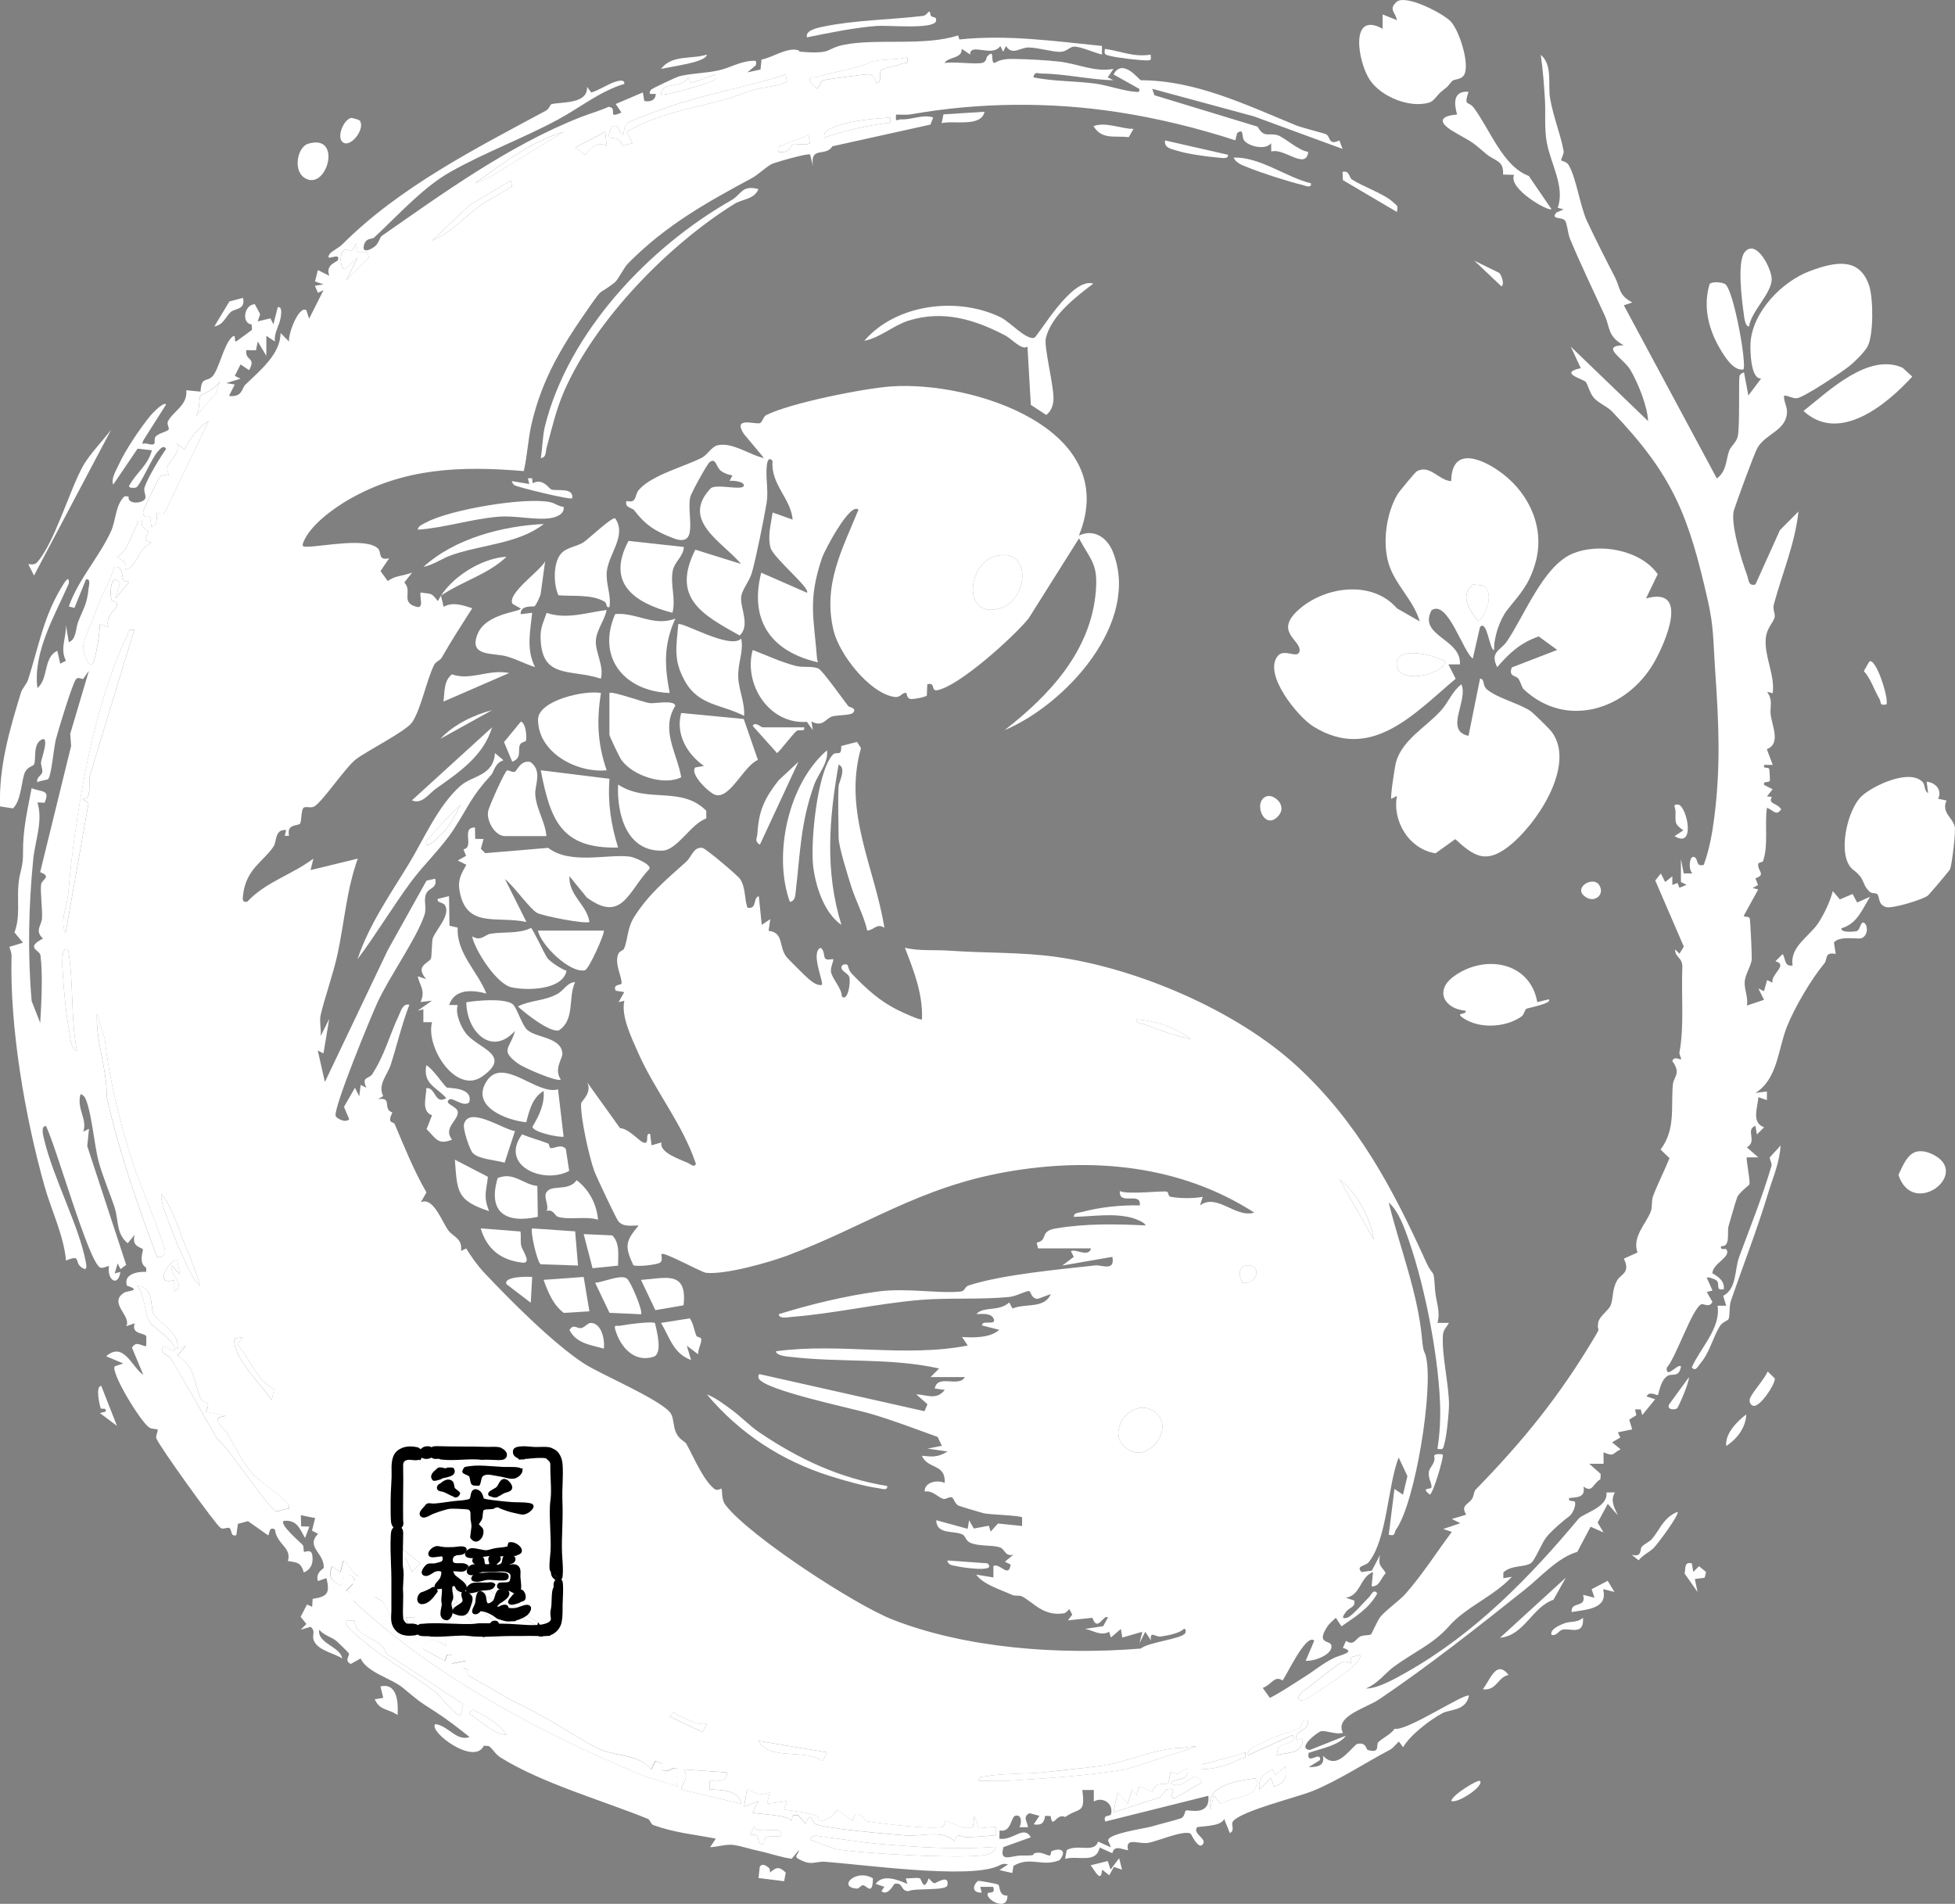 <?xml version="1.0" encoding="UTF-8"?>
<svg id="_图层_1" data-name=" 图层 1" xmlns="http://www.w3.org/2000/svg" viewBox="0 0 291.06 283.47">
  <rect x="0" y="0" width="291.06" height="283.47" fill="#808080" stroke="none"/>
  <defs>
    <style>
      .cls-1 {
        fill: #fff;
      }
    </style>
  </defs>
  <path class="cls-1" d="M142.81,5.88c7.1-.76,14.17.25,21.25.96v1.28c-1.09-.25-3.16-1.19-4.14-1.18-.64,0-1.1.75-2.03.78-1.15.04-3.25-.62-4.72-.65-1.29-.03-2.44,1.27-3.4-.22l-.42.86-.42-.86c-1.18,1.76-4.52-.58-4.49,1.27l-1.26-.85c.08,1.52-2.07,1.16-2.56,2.12,1.2-.27,4.8.25,5.69-.05.61-.21.52-.79.66-.94,1.26-1.29.4.93,1.1.98.97-.62,2.05-.62,3.14-.6,1.89.03,4.6.18,6.47.39,2.86.33,5.36,1.62,8.09,1.08l-.85,1.27.85.43c-3.62-.09-7.13-.97-10.76-1-.56,0-.94-.38-1.17.57,3,.6,6.08.53,9.11.91,1.85.23,4.32,1.11,6.03,1.23.47.03.74.13.63-.43l-3.83-2.15c1.39-2.54,3.83.87,4.08.87,8.12,0,15.68,3.67,23.09,6.71.82.34,4.3,1.21,4.5,1.34.69.46.3,1.68,1.96.91l.47,1.26-13.18-4.84-15.16-4.11.33.96,15.37,4.68c.95,1.75,1.66.87,2.97,1.27,1,.3,3.16,2.33,4.57,2.48-.35,2.79-3.62-.65-5.51-.05l-.03-1.24c-.81,1.1-3.42.46-4.04-.45-.36-.53.03-1.88-1.02-1.04l-.26,1.06c-5.72-1.85-11.58-3.29-17.53-4.2-10.02-1.54-20.67-1.46-30.69.32-.75.13-1.54.04-2.29.05-.12,1.32.1.68.81.71,1.62.06,3.15-.79,4.72-.28l-.42,1.06-14.59,3.23c-1.02,1.65-3.35-.12-2.9,2.94l-.42-1.71c-.22-.27-5.16,1.15-5.73,1.42-.71.34-2.07,1.62-2.92,2.08-6.72,3.61-12.83,7.02-18.43,12.68-.68.69-1.49,2.46-2.03,2.88-2.58,2.02-1.54.47-3.79,3.68-3.92,5.61-7,10.55-8.58,17.42-.54,2.36-.61,4.64-1.15,6.97-9.28-.78-17.77-.51-26.02,4.22-2.33,1.34-5.81,3.85-6.81,6.41-.27.69.13.64.65.63,2.42-.06,8.65-1.37,10.44.23.62.56-.03,1.91,1.7,1.49l-1.29,1.91,1.09,1.49c1.1-.85,2.19-.72,3.62-1.27l-1.17,1.48c1.29,1.28-.64,2.97,1.82,3.62,1.24.33.35-1.73.63-2.13,1.58.27,1.51-.08,2.55,1.28,1.72-3.43,6.41-6.39,10.23-6.61-2.74,2.63-6.64,3.67-9.77,5.8l.4,1.66c1.35-.78,2.88-.23,4.26.21-1.55,2.43-3.12,4.85-4.55,7.36-.27.47-.83.52-1.11,1.06-1.11,2.15-1.94,6.52-3.27,8.54-.87,1.33-6.87,4.34-8.41,5.55-1.59,1.25-4.95,6.31-6.2,7.02-.44.25-1.21-.05-1.53.15-.46.3-.29,2.08-.59,2.41-.32.35-1.99-.03-1.62,1.79h-.63l.21-.85c-1.73-.18-1.4,1.72-1.86,2.41-1.56,2.33-4.07,3.35-4.55,7.16-.07.59-.21,1.31.64,1.07,2.76-2.95,6.58-3.95,9.82-6.39l-.42,1.71,7.03-1.71c-1.67,4.61-1.99,9.47-3.02,14.24-.65,2.98-1.98,6.7-2.51,9.06-.21.92.11,2.15,0,3.13l1.27-2.55-.85,5.12-.85-.43,1.06,4.69,9.36-19.63,5.77-10.35,1.28-.29c.4,1.5-1,1.29-1.37,2.32-.38,1.05.17,1.92-.22,3.09-1.16,3.5-5.22,9.16-7.01,13.06-1,2.17-6.52,15.58-6.21,16.84.09.37,1.48,1.13,2.02.5l-.78-1.84,1.64-2.84.63,1.28.22-1.71.85.43c-.8-1.69.39-1.29.87-2.02,1.88-2.91,2.56-5.78,3.95-8.73.31-.65.61-1.88,1.58-1.61-1.13,2.92-1.83,5.97-2.78,8.94-.48,1.52-1.97,2.9-1.12,4.66l-.79.46c2.27-.38.62,1.49,2.16,1.97-.86,1.81.13,1.24.36,1.77,1.45,3.44,2.84,6.89,4.71,10.14l-.83,1.46c1.86-.81,3.06,2.77,4.09,4.2.66.92,2.17,1.19,1.88,3.05l.78-.36c.67,1.12,1.76,2.63,2.64,3.56,3.91,4.16,10.36,10.63,14.94,13.6,2.47,1.6,11.96,5.6,12.94,7.51.39.76.29,1.77.71,2.72.48,1.1,1.33,1.32,1.53,1.67,1.02,1.8,2.48,5.38,4.18,6.73.45.36,1.03-.08,1.05-.04.21.34-.11,1.53.68,2.53,3.66,4.64,19.14,14.75,24.8,16.97,10.85,4.25,24.66,5.32,36.95,4.32,1.21-.99,6.14-1.42,6.64-2.31.09-.16.11-.7-.21-.63-.65.7-2.55,1.01-3.47,1.15-.76.11-1.61-.96-1.44.56l-.84-1.27-.86,1.7.42-1.7-2.98.86-.21-1.28-1.49,1.27-.26-.85c-1.3.69-2.3-.2-3.58-.43l2.69-.4.71-1.29c-.61-.62-1.55,2.31-2.31.04l-3.65.38.65-.85-.44-.84c-.23.24-.51.61-.84.65-3.08.43-4.41-1.58-6.19-2.52-.39-.21-1.03-.02-1.5-.24-1.8-.82-4.28-1.54-5.33-3.01l2.56.42v-1.7c.97-.53,2.27,1.91,2.57-.22l-.86-.42,1.28-1.06c-1.28.37-1.24-.86-2.08-1.1-1.31-.37-3.19-.09-4.44-.71-.58-.29-.63-.95-1.05-1.17-1.24-.65-3.89.08-3.93-2.14l4.68,1.28.21-1.28.7,1.24,2.24-.42.27.88,1.09-1.21,3.59.37v-1.28c-.27-.29-4.77-.41-5.66-.6-.27-.06-3.67-1.07-3.85-1.17-.59-.36-.64-1.17-1.02-1.23-.33-.06-.9.34-1.19.25-.85-.25-1.59-1.32-2.78-1.09-.06-1.49,2.02-1.78,2.98-1.28.17-2.92-2.5-2-3.4-4.05,1.65.15,2.33.25,3.83-.64l-2.98-.43,2.13-.42-.63-1.32c-3.34-1.2-6.68-2.49-10.11-3.49-2.58-.76-15.63-3.45-16.53-5.21-.1-.19-.09-.72.21-.63l24.47,5.5.44-1.04-1.68-1.48c1.65.08,3.01.92,4.26-.65l-1.49-.21c.39-2.2,3.61-.1,4.48-1.7h-5.11l1.28-1.28c-7.21-1.62-14.66-.86-21.95-1.71-.54-.06-2.26-.15-2.35-.85,9.5-1.31,19.14.97,28.56-.86l-.85-1.27c1.71.12,4.23.14,5.54-1.07l-2.55-.64c-.16-.93,2.27.12,1.7-1.05-.41-.85-1.78-.66-2.55-.65,1.04-1.21,3.28-.3,4.89-1.73l.48.9c1.97-.82,4.73.08,5.71-2.15l-1.91.7c-.98.07-1.09-1.14-1.31-1.15-.57-.02-1.89.77-2.95.88-4.26.42-8.98.09-13.24.44-6.36.53-12.79,2.03-19.17,2.53-.47.04-1.98.34-1.91-.41,4.61-1.44,9.93-2.73,14.75-3.37,4.32-.57,9.03.34,12.33,0,.71-.08.48-.69,1.24-.93,5.16-1.63,13.38-2.35,18.81-2.96.93-.1,2.95.96,2.52-1.27l-7.45,1.29,1.71-1.29-.43-.84c.65-.44,2.64,1,2.99-.42h-7.88l-.21-.85c1.79-.38.36-1.69,2.8-2.11,4.39-.76,9-.68,13.4-.46-.05-.48-1.68-1.04-2.05-1.14-2.83-.73-5.74-.19-8.6-.14-.1-.61.76-.61,1.2-.72,2.64-.72,5.89-1.06,8.61-.98.23-2.17-3.13.13-2.98-2.13,1.28.57,6.49-.11,7.03.09.23.08.16.68.5.75,1.45.27,3.35.27,4.82.02l-.42,1.27c2.57-1.88,5.27,1.93,8.09,1.07-11.01-7.07-24.04-8.29-36.77-6.08-13.12,2.28-21.05,8.09-32.72,12.47-2.79,1.05-9.38,2.9-12.15,2.57-.72-.09-6.28-3.19-6.6-2.78-.12.15.28.98-.28,1.3-.52.3-3.48.63-3.93.34-1.36-2.9-1.11-3.61.79-5.9-1.09-.02-2.23.27-3.01-.62-.32-.36-3.28-6.64-3.59-7.49-.77-2.12-2.05-7.9-1.97-10.03.01-.4,1.7-1.58.91-3.18l4.89,6.82c1.3.08,2.81,1.88,3.42,2.12,1.14.46.17-1.44,1.06-1.27l.22,1.71,1.48-.43c-.4,1.48,2.68,2.5,3.97,3.07.34.15.89.74,1.15.13-1.97-5.95-6.07-10.82-8.6-16.55-.97-2.21-2.59-5.49-2.05-7.74l-.86.21.84-1.5-1.27-.21c-.49-1.06.85-.76.87-1.09.06-1.03-1.03-2.78-.53-4.28.21-.62.76-.53.92-.92.61-1.53.43-3.04,1.54-4.77,2.19-3.42,4.74-5.47,7.66-8.11.93-.84,1.12-2.28,2.45-2.09.5.07,5.29,4.13,5.62,4.65.85,1.32.6,2.84,1.08,4.25,1.48.31.8-1.55,1.7-1.7l.43,4.26,1.27-.85-.25,1.73c2.27.28,1.48,2.22,2.6,3.81.23.32,3.05,3.13,3.41,3.4.56.43,1.14.95,1.91.86.35-.37-1.71-4.76-.21-5.53.66.31.45,1.35.75,1.62.29.26,1.07,0,1.17.08.11.1-.43,1.23-.35,1.82.14,1.05,1.61,2.45,1.63,3.72.91.87,1.38-2.29,1.08-2.97-.18-.41-.92-.74-1.08-1.09-.31-.7.58-.86.84-.63.05.05.19.84.62,1.28,2.2,2.31,4.25,4.16,6.99,5.49.51.25,3.27,1.55,3.48,1.32.15-3.74-1.22-7.26-2.55-10.65,2.18.52,4.4.27,6.6.43,5.15.37,10.58.2,15.73.9,12.18,1.66,27.06,8,36.09,16.34,8.86,8.18,14.08,17.86,19.14,29.03,1.22,2.69,1.13.63,1.37,4.21.12,1.72.86,3.27.36,4.94h1.71c-.38.71-.85.98-.9,1.91-.16,3.04.89,7.21.91,10.25,0,1.16-.35,4.71-.67,5.76-.23.75-.07,1-1.05.84.36-2.3.48-4.63.38-6.95-.31-7.54-2.48-18.48-5.17-25.56-.5-1.32-1.34-3.25-2.46-4.15,1.66,6.75,4.33,13.37,4.96,20.32.2,2.16.34,1.65.57,2.57,1.17,4.71-1.56,21.71-4.43,25.76-.36.5-.01,1.05-1.1.8l.85-6.82,1.27.85.66-2.76-1.3-2.78c-1.64,4.16-1.7,12.13-4.46,15.59-.48.6-1.98.52-1.07,1.47l1.53-.21,1.24-2.35c-.41,1.74.35,1.77.83,2.73-.68.64-.95,2.09-2.1,1.95l.21-2.13c-1.98.78-1.8,3.47-4.05,3.84l1.27.42c.17,1.09-.73.89-1.36,1.83-.33.5-.64.96.29.72.7-.18,2.59-2.43,3.29-3.1.29-.27.61-1.3,1.19-.52-1.24,2.28-3.29,3.48-5.33,4.9l-.84-1.27c-.41.41-.94.81-1.26,1.3-1.74,2.65.41,2.02.59,2.78.33,1.38-2.63,2.46-3.81,2.31l1.27-2.98c-1.2-1.21-4.2,5.34-4.73,5.93-1.18-.83-1.62.64-2.94,1.1l1.06,1.49c1.77-.89,3.37-2.02,5.04-3.06,1.73-1.08,2.7-1.99,4.47-2.87.97-.48,3.45-.9,1.36-1.52l.46-1.04c1.24.78,1.4-.3,2.14-.66.53-.26,1.3-.1,1.6-.33.11-.09,1.01-2.15,1.36-2.56,1.08-1.26,2.82-2.38,3.82-3.52,2.54-2.91,4.6-6.16,6.84-9.16l-1.28-.43,2.55-.86-1.27-.63,2.14-.64c-.86-1.39.29-1.5.86-2.34.3-.43.28-1.12.54-1.38,7.04-7.23,12.41-13.79,17.78-22.82.99-1.66.2-.53.49-2.13.15-.83,1.55-1.8,1.82-2.46.47-1.16.18-2.3.96-3.71.56-1.01,2.07-1.14,1.02-3.28l2.04-.92c-.85-2.35,1.32-4.32,1.98-6.12.26-.71.07-1.58.32-2.24.71-1.89,1.7-3.8,2.46-5.68l-1.33-1.29c2.27-3.01,1.52-6.29,1.83-9.68.11-1.17,1.29-1.64-.09-3.5.3-.79,1.25-.16,1.28-.22.12-.22-.28-.74-.21-1.07.74-3.97.25-8.56.43-12.6.07-1.62-1.1-1.43-1.07-2.73l.64.64.65-1.05-4.25-9.85.83-1.04.65,1.27,1.06-.85v1.29l.77-.3.29.72,1.07-.44-.85-.42v-3.41l.42,2.13h1.28c-.7-.73-.38-3.01.43-2.35.45.36.1,1.41,1.27,1.07.83-2.27,1.28-4.74,1.58-7.16.97-7.69.64-14.17.1-22.03-.27-3.9-.18-6.19-1.04-10.01-2.91-12.87-5.18-18.76-14.31-28.31-.69-.73-2-1.23-2.68-2.01-.67-.77-.95-2.11-1.23-2.39-.49-.48-4.06-1.32-.73-2.04l-1.49-3.2,11.51,11.08c-.06-2.09-1.48-5.66-2.63-7.61-1.01-1.72-4.64-3.59-1-3.68-2.43-1.32-2.02-2.68-2.82-4.42-1.75-3.82-3.56-7.55-5.18-11.44-.32-.77-.41-2.27-.73-2.69-.48-.63-2.2-.09-1.29-1.21l1.07-.47-.87-.24c1.12-3.11-1.09-6.62-1.65-9.82-.35-2.03-.15-4.37-.25-6.16-.14-2.27-.3-4.55-.63-6.8,1.81,1.53,1.04,4.45,1.39,6.49.45,2.65,1.6,5.48,2.01,7.82.09.49-.45,1.26-.35,1.41.08.12.81.15,1.14.75,1.16,2.1,1.66,6.1,2.73,8.37,1.28,2.72,2.65,5.43,4.11,8.25.83,1.59.49,2.69,2.61,3.79l-1.27.42,13.85,25.79c1.49-1.13,1.34-2.78,1.83-4.12.26-.71,1.08-1.26,1.28-2.14.35-1.55.08-8.66.29-9.08.09-.2.56-.54.65-.42l.64,3.4,1.9-2.53c-1.53.13-1.64-4-1.58-5.23.23-4.63,4.66-9.21,8.85-10.77,3.53-1.31,7.39-2.24,8.83,2.24.6,1.88.65,7.15-.22,8.93-.39.8-1.91,2.31-2.64,2.9-1.08.89-6.95,4.82-7.94,4.87-.66.04-1.23-.39-1.88-.4-.09.82.42,1.54.43,2.34.02,2.86-3.14,3.27-4.4,5.45-.48.83-3.05,7.9-3.49,9.26-.6,1.89,1.16,7.59,1.92,9.61.29.77.19,1.77,1.27,1.47l3.65-8.09,2.76-2.78c-.53,4.87-2.4,9.12-3.67,13.85-.19.72.22,1.38.13,1.86-.17.82-1.19,1.6-1.33,3.2-.24,2.68,1.4,5.45,1.03,8.16l-.84-.23c.92,1.28.42,2.19.53,3.32.17,1.7,1.59,4.39-.56,5.24l.88,2.33h-1.28c-.18.71.61.23.76.62.03.08.12,1.58.1,1.66-.11.54-1.05-.02-.87.7l1.27.65-.84,1.06.73.08c-.62,1.1.8.88,1.38,1.84-.72,1.14-1.28.02-2.12-.21-.36,2.47.25,5.65-.59,7.96-.05.13-.69.16-.71.41-.1,1.05,1.22,1.57-.41,2.12l.39,1-.81.45.84.2-2.12,3.86c-.16.36.74.04.86.49.09.35.32,5.35.29,6-.05,1.03-.97,2.23-1.05,3.43-.07,1.11.56,2.32.33,3.52l2.55-.86-.85-1.7.84.43.47-1.67.81.4c-.32-1.28,2.41-2.64.43-3.2l1.07-1.07c.47.63.21,1.93,1.49,1.7-.46-2.75,2.44-4.29,3.77-6.25.88-1.3,1.82-3.29,2.21-4.83l1.05,1.24,1.89-.8.69,1.26,1.91-.85c-1.27,2.1-1.98,4.04-4.26,4.69-.09.72,1.95.5,2.25.43.49-.12.6-1.25.94-1.28.66-.06,1,1.83-.19,2.32-.55.22-3.2-.43-4.11.64l.26,1.72c-1.7-.38-1.19.8-1.68,1.39-1.98,2.38-4.45,6.59-5.59,9.46-1.31,3.31-1.38,7.8-4.67,9.83l1.7-.21v1.28l-1.27-.43c-.1,1.52-1.08,3.79.85,4.48l-1.07,1.07-.22-1.28c-1.57.57.35,2.28-1.27,3.2l1.7,1.49h-1.71c-.15.14.5,3.32.4,4-.02.13-1.58,1.24-1.84,1.96-.34.95-.91,3.04-1.27,4.24-.28.95.35,3.16-1.12,3.02-.19.71.64.28.78.47.8,1.13-2.03,2.08-2.08,3.56.92.55,1.79,1.11,1.72,2.36-1.37.32-.5-.8-1.12-1.3-.22-.18-1.27-.56-1.43-.4l.85,1.92-.85.21.84,1.48c-.46.94-1.32.22-1.62.34-1.37.53-3.81,7.98-5.19,9.48-.08,1.76,1.62-.7,2.13-.22-.29,1.75-1.32.99-2,1.41-1.09.68-1.31,2.75-1.44,2.85-.16.13-1.28-.69-1.68.22l1.27.42-1.92,2.35-.22-.84h-.85l.19.86-1.06.66.45,1.45-2.14.44.36.78-1.21.71,1.27,1.05c-1.25.55-.89,1.18-2.55.43v1.71h-2.13l1.71,1.52-.05.79c-1.21.71-1.12,2.06-2.52,1.09.31,1.61-.82,1.57-2.13,1.71-.19.72.82.2.89.67.09.58-.4,1.72-.89,2.05-.59.41-2.62,2.11-3.42,3.14-.65.83-1.68,3.41-2.25,3.81-.94.68-2.99.26-4.13,1.42v.84l1.27-.21c-2.62,2.87-6.89,4.52-9.36,7.36-2.3,2.64-5.3,3.89-8.24,6.05-1.19.87-2.41,2.55-4.14,3.22,1.72.06,4.43-1.5,6.03-2.4,10.31-5.83,18.49-14.31,25.64-22.87.7-.84,4.44-1.68,4.15-3.91l1.26-.02c-.72,1.24-.1,2.23.43,3.4l-1.49-1.69-1.51,2.79.87,1.46-1.92-.84-1.98,3.74c-2.93.86-5.36,3.67-7.81,5.62-7.04,5.61-14.26,11.31-21.65,16.31-1.98,1.34-6.72,2.54-5.43,5.01-.97.31-2.48-.35-3.21-.25-.52.07-3.78,2.62-1.7,2.8l5.34-2.12c-.97,1.46-3.84,1.94-5.54,2.56-.36,2,1.82-.42,1.71,1.06l-1.71,1.07c1.29-.02,2.44-.17,2.14-1.7,1.92,2.02,3.48-.35,4.98-1.72,1.49-.43,1.41.78,1.69.86,1.91.55,1.2-.73,1.54-1.13.48-.56,1.93-1.2,2.46-2.04,1.74.45,10.5-5.42,11.07-4.91-.49,2.29-2.81,1.99-3.96,2.6-1.8.95-4.84,3.27-5.85,5.07l-.63-.85c-.44.4-.83.96-1.36,1.24-3.63,1.91-7.41,4.43-11.36,6.08-2.26.95-11.03,3.06-12.02,4.63-.29.46.39,1.27-.43,1.68l-.85-2.12c-.41,1.24-3.9,1.06-4.05,1.28-.66.99,1.61,1.69.85,2.55-.67.76-1.68-1.55-1.79-1.62-1.01-.59-4.93,1.13-6.27,1.36-1.46.26-3.52-.94-3.04,1.11-1.05-.18-2.06-.8-2.34.44l-1.89-.85c-.52,2.47-3.26,1.14-5.14,1.69l.23-1.3c1.67-.97,4.1.49,4.68-1.27l1.91.86-.42-1.01c-.05-1.06,5.47-1.8,6.48-2.1,1.3-.38,3.34-.88,4.33-1.21.62-.21.56-1.01.77-1.17.25-.19,3.67.99,3.34-2.19l-15.34,3.83c-.41-1.14.76-.69.86-1.11.38-1.58-1.23-2.64-2.57-1.87v-1.71h-1.71c.48,3.68-.45,2.53-2.55,4.02-1.39-.68-1.85,1.99-2.17-.14l-.81-.04c-.16,1.1-.6,1.46-1.71,1.27l.85-1.27-1.5-.39c-1.04.6-.3,1.19-.2,2.09h-1.28c.34-.51.42-2.01-.63-1.7-.64.19-.59,2.58-2.32,2.17l-.03,1.24c2.03.33,3.64-2.09,4.68-.21l-4.07,1.46c-.7,2.39,1.23,1.25,2.59,1.26,2.91.01,1.3-.18,2.19-.39.91-.21,1.56.36,2.1.39.19.01.17-.61.29-.66,1.47-.59,2.29.02,1.18,1.34-2.58,1.07-4.36-.63-6.86.85l-.18,1.07-1.91-.44,1.27-.84c-.8-.25-1.13.11-1.67.32-4.56,1.81-19.49-.25-25.45-.71-1.71-.13-2.08.71-4.15-.48-.64-.37.17-.76.14-1.26l-1.07,1.28c-1.6-.2-3.27-.82-4.76-1.13-1.26-.26-2.77-.76-3.89-.92-1.09-.16-2.39.3-3.5.33l.85-1.27c-3.22-.63-6.15-.88-9.27-2.01-.47-.17-.45-.77-.86-.94-6.68-2.72-15.76-5.29-21.91-9.13-.82-.51-1.05-1.18-1.76-1.71l-.73-.05c-1.44,3.04-8.28-2.12-7.24-3.21,1.93.19,3.14,2.61,5.11,1.92-1.64-1.32-3.37-2.66-5.15-3.8-2.64-1.68-2.46-1.62-4.78-3.53-1.72-1.42-5.32-2.26-6.29-4.37l-1.47.82c-1.04-.53-.1-1.17-.29-1.59-.05-.12-1.65-1.67-1.83-1.82-.79-.64-1.91-.85-2.57-1.69-.36,2.02,3.17,2.52,3.41,4.27-1.14-.71-3.04-1.1-3.87-2.11-1.03-1.24.18-1.71-.82-2.59l-1.48.43.85-.85-.86-1.07.95-1.83.77.34.07-1.18c2.27-.35,2.57-.88,2.06-3.09l-1.27.43c-.43-1.26.85-1.83.86-1.95.12-2.26-2.74-3.06-.85-5.08l-.9-.47.47-1.87-2.13-.43.05,1.66,1.22.04-.64,1.7c-.81-1.42-1.22-2.76-3.19-2.55-.63.57,2.45,3.14,2.83,3.58.22.26.09.89.21,1.03.07.08.96-.45,1.19.33.26,1.16-.07,2.29-1.24,2.73-.41-1.64-1.22-1.47-2.36-1.7.64-1.99-1.71-2.51-1.92-4.69-1.01-.59-.77.95-1.05.85l-2.96-2.09-1.51.4-.23,1.68c-.94.28-.6-.78-1.03-1.05-.29-.18-.91.23-1.29,0-.71-.42-9.31-12.4-9.6-13.39-.12-.4.33-1.16.19-1.29-.1-.1-.85-.03-1.22-.28-1.33-.87-5.78-8.22-5.16-9.13l1.28-.42-2.55-1.07c2.6-2.28,3.8,1.6,5.53,2.77l-1.69-4.05c.64-1.03,1.2-.33,2.12-.21l.02-1.44c-.16-.63-2.32-.24-1.73-1.98l-1.27.43c.87-1.51-2.75-3.46-.29-5,.46-.29,2.71-.26.4-1.04-.55-1.73,1.59-2.12,2.87-2.05v-.62c-1.22-.71-.41-2.61-.49-2.73-.24-.34-1.77-.36-1.21-2.19l-1.06,1.28c-1.75-1.46-1.33-3.42-1.94-5.3-.76-2.33-1.77-4.58-2.41-6.97-.6-2.23-1.09-7.81-2.04-9.47-.12-.2-.55-.55-.64-.42-.59,2.19,1.07,3.67.42,5.55l.85-.43-.26,2.57,5.8,17.69-.85.63-.42-.85-.44,1.49.85-.21c-.39,2.37-2.03,1.12-1.7-.86-.1-.12-.9.38-1.3.21-1.72-.73-6.66-18.37-8.09-21.09-.87,0-.34,1.69-.23,2.15,1.36,5.67,5.24,12.95,6.17,18.13.06.32.22,1-.18,1.03-1.92-.82-.16-2.34-2.77-1.28-.35-3.79-2.17-7.41-3.2-11.08-2.93-10.42-5.19-23.65-4.91-34.3.01-.44-.2-.89-.32-1.32l2.03-.62-1.28-1.53c.9-2.27.38-4.87.6-7.14.2-2.12.71-2.48.68-4.75-.04-3.38.66-6.32,1.28-9.59,1.56.64,2.8.17,1.93,2.17l-1.07-.04c.87,2.74-.34,5.68-.62,8.47-.7,7.01-.84,14.2-.23,21.12l1.27,3.23c.18-2.97.4-7.11.04-10.04-.11-.86-2.34-1.1.38-2.52-1.3-1.16-.21-1.93-.15-3.06.07-1.41-.28-3.86-.14-4.99.09-.75,1.67-1.16-.14-1.83l4.61-18.79-.13-1.82,2.78-9.38-.88,1.24c-.33-.07-.74-.31-1.03,0-.53.57-2.65,7.61-3.01,8.97-.27,1.01-.67,5.39-1.13,5.9-.17.19-1.2.2-1.61.51-.25-.76.63-.99.72-1.55.07-.45-.26-1-.18-1.52.07-.45,1.29-3.9.1-3.31-1.4.69-.77,3.04-1.17,3.74-.11.2-.88.31-1.29,1.05-.55,1-.55,4.27-1.82,5.46l-1.93-.29c-.19-5.92,1.4-11.33,3.1-16.91.22-.72.85-1.27,1.06-1.92,1.66-5.13,2.28-9.52,5.3-14.3.27-.43.88-1.32.78-.07-2.11,4.84-5.35,10.21-4.68,15.57,1.68-1.34.85-4.57,2.97-5.54l.43,1.92.85-.44c-.93-1.82.08-3.44,0-5.32l.43,2.56c1.13-.42,1-2.04,1.4-3.07.71-1.83,1.32-2.58,1.53-4.87.04-.48.4-1.53-.37-1.43l-1.72,4.26-.84-.21c1.4-4.02,4.55-7.4,6.28-11.2.77-1.68.61-3.87,2.03-5.22l.59.05c-.2,1.19,1.97,1.06,2.43.38.28-.41-.25-1.16-.06-1.73.47-1.44,2.3-4.46,3.22-5.75-.42-.68-.95.1-1.27.43-.83.88-2.59,5.02-3.2,5.32-.14.07-1.07.15-1.06-.21,1.12-2.08,2.78-3,3.41-5.33l-2.13-.24-3.63,5.35c-.38-.86.48-2.2.84-3,.91-2.04,3.24-5.51,4.69-7.25.3-.35,1.93-2.12,2.35-1.69l-3.39,5.35c-.36.85.09.39.4.47,1.91.51.99-.35,1.4-.99.32-.5,1.77-.78,1.96-1.08.14-.22-.3-.81-.12-1.19.73-1.52,2.98-2.4,2.75-4.67l2.12.21c.13-2.29.84-1.38,1.73-2.23.98-.94,1.7-4.75,2.95-5.89.74-.67.22.83.64.64l2.34-1.71-.05-.81c-1.54-.16-1.15-2.95.47-3.02l.8,1.49-.37,1.07,1.89-.45.45.88.65-2.55c.7-.13.5,1.09.44,1.5-.19,1.3-1.02,2.26-.87,3.62l-1.27-.85v2.98l-1.28-2.13-.27,1.31-1.44-.03c-.2,1.71,1.53.96.42,2.98l-1.27-.85-.86,1.7.85.43-2.13.65,1.27.21-.85,1.7c2.01.24,1.87-1.13,2.44-1.68,2.17-2.11,5.21-4.52,5.24-7.69l1.27,1.28c-.23-.96,1.42-5.42,2.56-4.68l.42,1.27,2.14-4.26-.83.41-.45-1.05,1.28-.22-1.27-.42.43-1.7,1.7.85c-.63-1.73,1.17-2.01,1.29-2.35.43-1.31-2.01.42-1.28-.84.25-.44,1.4-.95,1.93-1.49,8.55-8.55,19.78-14.23,30.35-19.93.5-.27.54-.89.84-.96,1.66-.35,5.36,0,5.25-2.56l.62.84c1.16-.34,2.5-1.25,3.54-1.59.4-.13,1.48-.45,1.38.31-3.59,1.07-6.68,3.59-9.84,5.29-5.17,2.8-10.84,4.87-16.05,7.81-4.08,2.3-7.66,6.34-11.36,9.78-.32.3-1.24-.05-1.53,1.22-.27,1.23,1.18.52,1.73.02.47-.42.73-1.33.89-1.45,8.76-6.1,18.98-13.56,29.77-17.76,1.34-.52,2.73-.9,4.05-1.5,1.51.16-.41,1.91,1.91.85l-.85-1.27,4.04-1.72.22,1.28c.86.14,1.66-.06,1.71-1.06h-.86c-.12-.31.02-.45.2-.66.15-.17,3.69-1.83,4.04-1.93,1.56-.45,4.05-.49,5.92-.9,1.68-.36,3.22-1.33,4.97-1.43.67-.04.73-.08.64.64l-1.27,1.07,1.95-.42.15-1.49c1.63-.28,3.71-1.81,5.37-1.41.65.16-.53.24,1.68.33,3.45.15,2.63-.58,5.21-1.11,4.77-.99,12.03.24,17-1.4l.24.71-.07-.11ZM135.07,8.54c-1.32.4-4.41.25-5.43.72-2.19,1-5.14,1.34-8.04,2.22-.56.17-1.21-.32-1.01.68l1.06,1.06c.45-.3.42-1.11.95-1.27.38-.12,6.39-.93,6.72-.88,1.14.15.97,1.41,1.28,1.31.87-.46.13-1.48.62-1.93.4-.38,2.12-.57,2.92-.92.63-.28,1.17.22.94-.98h-.01ZM106.51,11.1l-3.63,1.28-.42-.85c-.91,1.73-3.92.53-4.05,2.55.31.27,6.38-1.46,7.25-1.88.56-.27,1.02-.15.84-1.1h0ZM112.18,13.38c1.58-.46,3.44-.45,4.99-1.21l-.21-1.06c-5.18,1.66-10.97,2.73-16.09,4.36-1.15.37-6.43,2.25-7.14,2.67-.73.43-.86,1.1-.87,1.9-.77.07-.45-1.49-1.48-1.27-.52.11-.89,1.45-.64,1.7.09.09,1.59-.1,1.96,1.24l1.45-.39-.85-1.69c4.51-2.69,9.64-3.45,14.59-4.81,1.5-.41,3.29-1.15,4.29-1.44h0ZM132.52,17.5c-2.64.2-6.1.43-8.52,1.49-.68.3-1.43.56-1.28,1.49,3.2-1.09,5.84-1.65,9.16-2.14.74-.11.72.23.64-.84h0ZM83.92,19.63c-4.83,1.42-9.16,4.77-13.21,7.66l2.26-.94,10.95-6.73h0ZM90.32,21.75l-.21-2.13-4.47,2.34,1.48,1.08c.92-1.15,1.81-2.04,3.2-1.3h0ZM120.58,21.32l-.21-1.26c-1.14.68-2.48.85-3.65,1.48-.59.32-1.05-.04-.83,1.07,1.66.31,1.75-.86,2.2-1.17.1-.07,1.97.23,2.49-.11h0ZM76.25,27.72l-.21-.84-6.14,3.67-5.58,5.28c2.77-1.11,4.88-3.54,7.27-5.3.71-.52,4.48-2.6,4.66-2.81h0ZM53.25,37.5l-.23-1.25c-.87,1.85-.91.81-1.66.94-.8.15-.88,2.54-.05,2.89l1.91-1.7-1.7,3.41,3.4-3.42-.24-.85-1.44-.02h0ZM28.93,62.25l3.26-3.77.57-1.77c-.38,1.06-2.81,2.05-2.91,2.2-.31.48.02,2.55-.93,3.33h0ZM23.41,76.33c.04-.06,1.02.56,1.23-.26l6.42-13.4c-1.65,1.04-2.72,2.58-3.63,4.26l-1.06-.85c.47,1.53-1.17,2.47-1.46,3.4-.13.43.28,1.18.17,1.28-.12.1-.87-.22-1.31.27-.19.21-2.43,4.85-2.46,5.14-.09.75.46.95,1.02.65l.21,1.62c1.14-.2.64-1.77.87-2.12h0ZM21.25,77.6c-1.1-.23-.66.22-.89.61-.96,1.6-1.16,3.57-2.93,4.72.85.59,1.52.69,1.27,1.92,1.79-.5,1.71-3.09,3.83-4.05-1.57-.45-.56-.83-.48-1.72,0-.09-1.26-.5-.8-1.48h0ZM18.42,86.43c-.39-.78.03-2.18-1.42-2.01-.45,1.81-1.55,3.58-2.24,5.25-.2.48-.49,1.35-.7,1.92-.47,1.25-1.6,3.55-1.66,4.68-.06,1.06,1.1,3.99,1.64,2.01.42-1.54.77-3.73.83-5.33l1.27.43c-.49-1.76,1.1-2.4,1.25-3.25.14-.79-.71-.46-.81-.87-.2-.81-.17-4.11,1.26-2.49l-.63,2.34,1.92-2.35c.13-.32-.6-.11-.7-.33h-.01ZM19.98,93.8c-1.14-.22-.74.25-1.04.85-5.1,10.36-7.81,27.04-8.79,38.51-.16,1.83-1.27,3.88-.39,5.82l3.42-19.39-.86-.64c1.47.2.77-2.5,1.1-3.61l6.57-21.55h-.01ZM10.17,141.54c-1.14-1.2-.87,2.72-.84,3.19.15,2.51.51,6.37.98,8.83.18.93.13,2.49,1.14,2.9-.95-4.99-.46-9.89-1.28-14.92h0ZM23.39,187.16c.61.11.97-.12,1.17-.71.23-.66-4.12-11.17-4.71-13.02-1.91-6.01-3.57-12.49-4.26-18.76l-1.16-3.74c-.19,4.23,1.55,8.24,1.44,12.37,1.84,8.18,4.58,16.04,7.51,23.86h.01ZM177.28,154.75c-2.17-1.77-5.33-2.76-8.1-2.98-.1.61.72.56,1.17.74,2.22.87,4.6,1.67,6.93,2.24ZM204.56,184.6c-.57-3.26-2.42-6.96-5.11-8.95l5.11,8.95ZM26.56,182.74c-.69-1.64-1.41-3.71-2.54-4.96-.11,1.24.63,2.88,1.06,4.06.77,2.11,1.78,4.61,2.77,6.61.45.91,1.09,2.4,1.93,2.97-.68-2.47-1.79-4.91-2.74-7.3-.22-.54-.21-.74-.48-1.38h0ZM26.37,187.59c-.67-.49-3.91,4.04-.42,2.99v1.7c1.82-1-.7-2.4-.43-3.83l1.27,1.28-.43-2.13h0ZM184.96,190.99c.73.13,1.58-.17,1.92-.84,1.16-2.31-3.68-2.65-1.92.84ZM26.38,200.8c.58-2.28-2.88-3.85-3.54-5.23-.51-1.06.16-3.92-2.43-4.14,1.22,1.37,1.06,4.17,1.94,5.51.47.72,4.38,3.18,3.59,4.29l-1.7-.85c-.43,1.47.75,1.2,1.22,1.96,2.39,3.92,4.74,8.22,6.88,11.9,1.66,1.24,7.78,10.59,8.79,10.78.5.09,1.27-.45,1.87-.34.17-.73-.25-.86-.66-1.27-1.47-1.43-3.39-2.65-4.63-3.86-1.21-1.18-2.87-4.36-3.81-6.01-.65-1.14-2.9-2.48-.27-2.71l-2.98-.64c.9-1.79-.27-.99-.77-1.99-1.03-2.06-.67-4.74-3.49-6.32l1.27-1.49-1.27.43v-.02ZM36.18,199.09l-1.28.22c-.38,2.71,4.07,6.89,5.54,9.15l.37-1.62c-2.74-1.46-3.54-4.49-5.49-6.69l.85-1.06h.01ZM172.04,210.3c-3.23-2.61-7.52,2.63-4.55,5.19,3.3,2.84,7.54-2.77,4.55-5.19ZM62.6,232.77l-4.26-3.42,1.28,2.99.77-.35.93,2.05,1.27-1.27h0ZM54.5,234.48c-1.89.93-2.12-1.34-3.4-2.13l-.44,1.7-1.27-.85c-.54,1.83-.09,2.11,1.49,2.97l.21-1.69c.86-.14,1.66.06,1.71,1.06l-1.29,1.29c1.02.22.79,1.22,1.27,1.68,11.69,10.93,27.44,19.41,42.55,25.68,1.57.65,3.94,1.18,5.63,1.83-.6-.73,0-2.13-.04-2.35-.24-1.27-1.59.68-2.45-.26l.15-.8-1.07-.43-.64,1.28c-1.72-2.21-4.73-1.9-7.33-2.91-.73-.28-1.59-.74-2.27-1.15-3.28-1.96-7.37-4.49-10.99-6.15l-6.69-3.84.06-.78-.74-.34.44-1.03-2.13.42v-1.28c-1.15-.23-.63.26-1.06.85l-3.2-1.71c.16-2.05,2.37-1.37,3.4-.42v-2.13c-1.95.77-2.16.35-3.19-1.28l-.21,1.28-1.71-.44.43-1.7h-1.28l.42,1.27c-2.76.2-3.14-2.91-3.96-3.71-.33-.32-3.63-1.85-3.71-2.05l1.27-1.91.04.03ZM82.22,243l-12.79-8.52c-.44,2.82,1.51,1.91,2.66,2.55.23.13.3.58.49.69,3.11,1.82,6.26,4.11,9.64,5.28ZM73.12,241.01c-.21-.25-4.8-3.94-5.09-4.08-.82-.38-.99-.46-1.58.32l1.7,1.28-1.28.63c2.32.22,3.69,3.19,5.33,4.69l.28-1.22,1.21-.06c.07-.6-.2-1.13-.57-1.57h0ZM52.79,241.31c-1.83-.22-1.57.38-.42,1.49,3.92,3.78,8.69,6.16,12.64,9.29.28.22,3.15,3.75,3.56,3.28l.39-1.65-11.47-7.53c-.47-2.28-4.64-2.3-4.7-4.88h0ZM202.43,246.41l-1.28.32v.96c-.41-.16-.78-.42-1.25-.23-1.03.41-4.43,3.34-5.66,4.18-1.51,1.03-1.11,2.24.79.99,1.65-1.09,4.55-2.91,5.9-4.11.32-.29,1.99-1.7,1.5-2.12h0ZM75.4,258.34c-.88-1.47-2.63-2.56-4.14-3.31-.73-.36-.69-.81-1.39.12,1.72,1.08,3.47,2.95,5.53,3.19ZM105.24,256.65c-1.56.3-2.79-.69-4.14-1.16-.64-.23-.63-.97-1.4.1l4.91,2.33.63-1.26h0ZM194.75,256.22c-1.17-.41-.81.84-1.25,1.08-.77.43-3.75,1.15-5.52,2.17-.73.42-2.38.86-2.18,1.87l6.61-2.98c.9,1.14-1.59,1.39-2.05,1.7l-.29,1.28c1.36-.41,3.46-.11,3.84-1.91.22-1.03-.44-.44-.86-.21-.55-1.76,1.77-1.28,1.7-2.98v-.02ZM123.14,260.91l-10.23-1.71c1.73,3,6.65,1.11,9.55,2.99l.68-1.29h0ZM178.13,260.06c-.8-.1-1.58.18-2.37.19-3.83.06-8.07,2.19-12.04,2.7-2.57.34-5.39.59-8.02.9-2.93.34-6.01.14-8.93.63-.49.08-.96-.02-1.05.68,1.34-.04,2.7.08,4.05,0,6.07-.37,11.79-.74,17.89-1.72l10.46-3.38h0ZM185.38,260.91c-1.75.72-3.66,1.01-5.46,1.58-.72.23-1.12-.17-.92.97,2.02-.12,3.74-.57,5.53-1.52.57-.3,1.09.13.86-1.03h-.01ZM189.65,266.02c1.63-.51,1.92-1.32,1.7-2.99l-1.49,1.28-.42-.85c-1.3.75-2.21,1.27-1.92,2.99l1.71-1.7.42,1.28h0ZM108.22,263.89l-6.39-.43c.74,1.45-.16,1.71-.43,2.98l8.95,2.13c-.29-2.08-3.06-2.08-4.69-2.13v-1.28c1.01.04,2.67.26,2.56-1.28h0ZM176.85,263.46c-.74-.17-.89.47-1.5.64-.26.08-.86-.32-1.02-.21-.21.15-.2,1.42-.54,1.63-.54.34-1.7-.41-2.24,1.28l-1.94-.79-.43,1.28-.64-.85-.65,2.13-1.49-1.69-.64,2.97,6.94-2.24.95-1.18c2.25-.39-.24,1.27,1.28,1.3l4.04-2.35c-1.59-2.27-2.16,1.23-4.68.21.58-1.05,2.71-.17,2.55-2.12h.01ZM187.08,264.74c-2.66.4-7.87.99-6.82,4.68l.42-2.13,1.07,1.28c2-1.23,5.82-.71,5.32-3.84h.01ZM114.61,266.88c-1.6.53-1.99.12-3.41-.43l-.42,2.56,2.13-.85-.85,1.7c.35.3,5.23.26,5.76,1.28l.22-.83h.83l1.08,1.26c.78-2.17.96-.25,1.36-.02,1.26.72,11.3,1.57,13.53,1.74,2.56.19,5.28-.92,7.27.84.41-1.46.94-.52,1.93-.57,1.4-.07,2.84-.18,4.24-.3v-1.27l-2.58.23-.62-1.93-.21,1.71c-1.51.72-3.35-.85-4.05-.87-.26,0-.15.78-.5.87-1.77.46-9.12-.49-11.37-.84-.15-.02-1.59-2.37-2-.02l-2.33-1.72c-.26.8-1.78,1.76-2.54,1.74-.22,0-.15-.7-.55-.84-1.34-.47-3.37-.66-4.8-.88l.43-1.27-2.98.42.42-1.7h0ZM113.75,274.54c-.26-2,2.6-.51,2.56-1.49-.05-1.34-3.6.22-4.04-1.06l-.64,1.27c2.08-.51.56,1.55,2.12,1.28h0ZM148.29,274.98c-5.75.44-11.54.07-17.27-.42-2.76-.24-5.93-.78-8.71-1.11-.77-.09-1.15-.41-1.72.47l3.73,1.37c3.46.69,19.77,1.57,22.59.85.66-.17,1.18-.46,1.38-1.16Z"/>
  <path class="cls-1" d="M160.66,79.73c2.2-1.04,4.18.32,5.02,2.43,4.21,10.5-7.02,22.73-16.11,26.55,6.69-5.19,12.87-11.81,13.58-20.72.33-4.07-.74-4.53-2.51-7.83l-7.49,11.9c-2.19,2.73-10.37,10.12-13.62,10.71-.98.18-.21-1.28-1.48-.87l-.06,1.64c-.15.25-1.87.56-2.31.54-.84-.04-.55-.93-.84-.92-.69.03-.74.79-1.8.59-3.68-.66-8.11-6.37-8.94-9.87-1.62-6.79,1.23-11.94,3.71-17.99-1.23-1.22-5.08,6.13-5.42,7.15-2.14,6.33-1.22,8.93-.75,15.02.04.55.47.65-.42.42-6.63-1.73-9.64-6.32-7.89-13.21l6.81,2.98c.59-.62-5.04-5.22-5.43-6.71-.45-1.73.07-3.53.32-5.23l2.98,1.06c-.26-3.16-3.3-5.25-2.99-8.74-.56-.68-.78.05-.85.63-.22,1.72.25,3.81-.02,5.52-.35,2.17-1.64,8.58-2.23,10.56-.35,1.19-1.48,2.49-1.58,3.57-.15,1.64,1.39,4.21-.22,5.71-5.57-3.1-10.22-5.6-6.6-12.78l6.81,2.13c-2.75-3.29-9-6.43-4.59-11.19.7-.9,5.06.42,5.01-.53-.03-.56-1.6-.74-2.13-.64l.42-.82c-.59-.11-1.2-.3-1.69-.67-.76-.57-.77-2.09-1.72-1.29-.4.33-2.75,4.61-2.88,5.22-.53,2.61,1.37,7.54-2.46,6.1-2.76-1.04-4.22-2.01-5.86-4.16-.35-.45-1.46-.36-1.16-1.4,1.67.37,1.1-.84,1.9-1.72,1.98-2.19,6.77-3.4,9.34-4.73.8-.41,1.43-1.65,2.35-1.85,2.22-.49,4.82,1.5,6.88,1.91l-3-3.6c-1.69-2.59,1.59-1.41,2.34-1.59.48-.11.49-.94.99-1.2,3.53-1.8,14.57-4,18.66-4.28,11.87-.82,34.38,6.19,27.91,22.18l.02.02ZM148.18,82.82c-4.15,1.12-4.93,9.22.55,7.8,4.45-1.15,5-9.29-.55-7.8Z"/>
  <path class="cls-1" d="M222.46,96.78c-.7.16-1.04-4.65-2.12-3.41l-1.07,4.69c-1.49-1.06-3.74-8.84-6.14-7.2-2.05,3.86,4.48,4.21,4.22,8.06h-1.71l1.08,2.14c-6.08,5.1-12.56,12.48-21.2,7.1-2.32-1.44-7.55-7.84-5.26-10.52.96-1.12,2.96.51,3.21-.65.36-1.7-4.01-2.87.03-6.35,3.95-3.39,10.87-4.25,14.48-.06l3.39,1.94c-.94-3.25-3.77-5.52-4.68-8.78-.87-3.11-.28-7.31,1.35-10.11.25-.43,2.66-3.34,2.91-3.47,1.97-1.04,3.23,1.38,5.11,1.48.04-5.47,4.91-3.22,7.69-1.08,4.1,3.17,6.31,8.29,4.81,13.36-.97,3.3-2.31,4.54-4.17,6.91-1.11,1.41-2.03,4.16-1.94,5.95h.01ZM219.34,87.02c-2.13,1.51-.56,3.94.78,5.49,1.22-1.07,2.4-4.44.64-5.33l-1.43-.16h0ZM215.22,98.49c-1.49-.89-7.58-2.58-7.27.61.27,2.67,6.54,1.61,7.27-.61Z"/>
  <path class="cls-1" d="M227.87,105.88c.4.27,2.77,2.59,3.12,3.05,3.78,4.96-2.33,14.07-6.6,17.26-3.23,2.41-4.98,1.28-7.73-1.25l-2.94,2.11c-3.97-.62-6.46-4.83-5.74-8.54l-.85.43c-.16-.23.52-4.79.71-5.47.96-3.37,4.49-5.2,6.75-7.74,1.07-1.2,1.64-2.83,2.98-3.84,1.08,2.4-2.61,6.9,1.06,7.67l1.72-8.52c.79.08.23.97,1.1,1.67,1.58,1.27,4.78,2.05,6.43,3.17h-.01Z"/>
  <path class="cls-1" d="M245.06,89.11c6.56-1.87,2.89,6.58,1.2,9.52-4.02,7.02-13.04,9.98-19.41,4-.29-.27-.44-1.06-.79-1.57-.37-.52-1.5-.26-.99-1.68l6.77-2.61-2.76-2.01c-2.75.97-4.33,2.44-6.18,4.58-1.12-2.32.48-2.42,1.46-3.86,2.61-3.85,5.36-11.08,9.62-12.98,4.01-1.78,10.27-.65,12.82,2.99l-1.74,3.61h0Z"/>
  <path class="cls-1" d="M286.3,116.51c.28.31.18,1.27.76,1.58l-.22-1.7c1.39.13,2.33,1.3,1.71,2.55l1.25.25c-.82,1.79.92,2.53,1.22,3.89.17.75-.4,5.59-.69,6.32-.09.24-3.13,3.82-3.34,3.97-.84.6-5.34,1.99-6.23,1.68-1.23-.43-.85-1.48-1.3-1.94-.18-.19-.81-.01-1.17-.39-1.25-1.3-.46-1.73-2.4-3.23-2.45-1.9-.95-8.95,1.33-11,1.72-1.56,7.19-4.13,9.08-1.99h0Z"/>
  <path class="cls-1" d="M70.71,123.21l.04,1.69,1.24.02-.4,1.46.65.65,9.37-.79c3.33,2.56,8.84.86,12.22,1.31.5.07,3.16,1.1,2.86,1.82-3.16,3.31-4.06,8.14-9.33,4.26l-2.58-3.17c-.14,2.88,2.59,4.24,2.98,6.81-.62.36-6.99-.9-7.81-1.35-1.07-.6-3.54-4.1-4.77-5.03l3.2,6.39c-4.45-.97-9.11,1.1-10-4.91-.21-1.45.36-2.39,1.05-3.61l-1.28-.64,1.24-.69-.39-.98c1.69-.26-.43-3.28,1.71-3.24h0Z"/>
  <path class="cls-1" d="M215.93,3.14c1.3,1.29,2.92,6.35,2.07,7.97-.43.81-1.51.62-1.82.97-.81.9-.25.5-1.6,1.56-.6.48-1.08,1.42-1.79,1.63-2.92.87-7.14-.85-8.84-3.35-1.77-2.62-3.11-10.38,1.89-7.64v-2.13l2.13.85c-.22-1.27-1.34-1.57.02-2.78,1.51-1.01,6.8,1.78,7.94,2.92h0Z"/>
  <path class="cls-1" d="M124.85,117.03c.03-.53,1.24-2.7,0-3.19-1.43,8.1-2.05,15.89.42,23.87-2.57-1.75-3.86-5.78-4.21-8.78-.41-3.45.58-13.98,2.9-16.53.61-.67,1.34.41,1.28-1.33l2.36-.61.58.93c-2.68,9.47,2.03,17.73,3.49,26.75-1.12-.74-1.47.3-2.55.42-.54-2.32-1.74-4.46-2.44-6.73-.48-1.55-1.83-5.8-1.83-7.12,0-2.52-.13-5.17,0-7.67h0Z"/>
  <path class="cls-1" d="M68.14,138.13c-.19,3.81,2.97,6.5,4.27,9.8-2.14-.57-4.73-.71-5.54,1.7l1.28.02c-.41,1.23.42,3.13,1.17,4.15,1.7,2.31,7.11,3.22,2.46,6.49-3.86,2.71-8.44-4.32-7.46-8.09h-1.29v-1.92l-.85.21,2.13-1.5-1.7.21c.76-1.68-.05-2.3-.43-3.84l1.27.42c-1.74-1.99.37-2.34.72-3.07.09-.19.14-2.68.25-2.99.47-1.27,2.53-3.3,1.92-4.76-.31-.76-1.26-.39-1.19-1.11l1.7-.43.07,4.42,1.21.27v.02Z"/>
  <path class="cls-1" d="M90.74,103.18c.31-.33,4.98,1.36,5.95,1.51.72.11,3.76-.54,3.84.41-2.22,3.6.28,7.03.89,10.63-2.62,1.31-7.26-.25-8.91-2.59-.3-.42-1.78-3.52-1.78-3.76v-6.2Z"/>
  <path class="cls-1" d="M126.3,105.15c.11.14,1.37.27.68,1-.34.36-2.45.32-3.1.53-1.02.34-1.34,1.63-3.07.75l.2,1.28-.88-1.23c-5.64.41-9.46-5.61-8.07-10.7,2.13.81,4.14,1.78,6.37,2.36,1.16.31,2.45-.03,3.43.41.58.26,3.71,4.66,4.44,5.6Z"/>
  <path class="cls-1" d="M228.86,149.22l1.7-.43c.74.58-3.16,1.3-3.32,1.41-.25.18-.34.88-.71,1.14-2.38,1.68-6.33,1.89-8.75.2-1.22-.85.67-.39.42-1.05-3.22-.28-4.62-3.01-1.79-5.09,4.57-3.37,11.39-2.24,12.46,3.81h-.01Z"/>
  <path class="cls-1" d="M110.73,107.06l2.11,6.09c-2.05.8-4.18,5.89-6.34,5.2-1.02-.33-3.89-3.18-2.97-4.09l1.27-.22c-2.52-1.76-4.24-4.74-3.39-7.88l9.31.89h.01Z"/>
  <path class="cls-1" d="M110.35,95.08c.4,1.98-.53,3.57-.44,5.77.08,1.93,1.01,3.78.87,5.74-3.32-1.73-6.7-1.49-8.76-5.09-1.8-3.16-1.34-5.09-1.04-8.55.44-.49,7.74,3.84,9.37,2.13Z"/>
  <path class="cls-1" d="M90.74,115.96c-.28,3.6.23,6.82,1.28,10.23-8.51.22-10.08-4.15-11.51-11.5l10.23,1.27Z"/>
  <path class="cls-1" d="M162.78,42.22c-2.6,1.98-6.24,4.74-7.07,8.1-.33,1.33,1.21,7.09,1.13,9.16-.03.86-.36,1.79-1.08,2.3l-2.29-1.5-.5-8.68c-.82.63-2.31-1.12-3.27-1.63-4.59-2.41-9.29-3.84-14.44-2.23-2.26.71-4.24,2.56-6.58,3,4.76-5.53,13.95-6.61,20.32-3.48,1.37.67,3.77,3.38,4.97,3.03.59-.18,5.56-9.12,8.8-8.06h.01Z"/>
  <path class="cls-1" d="M89.47,103.18c-.66,4.1-.51,7.57.85,11.51-4.43.43-10.19-2.6-10.22-7.52-.02-2.91,7.01-4.44,9.37-3.99Z"/>
  <path class="cls-1" d="M100.55,92.1c-1.76,3.9-1.63,6.97-.85,11.08-6.71-.23-10.94-5.26-8.11-11.75,3.11-.29,5.74,1.93,8.97.67h-.01Z"/>
  <path class="cls-1" d="M105.15,120.72v1.15c-2.22.72-4.32,4.7-6.5,4.78-5.37.19-6.83-5.44-6.63-9.83,4.39,2.86,9.38.13,13.13,3.9h0Z"/>
  <path class="cls-1" d="M78.51,153.35c1.35,1.21,5.05,1.05,5.22,3.51.05.74-1.32,2.31-.24,3.87-.49.44-5.55-1.77-6.36-2.37-2.79-2.04-1.16-2.22-.46-4.87-3.53,3.93-7.24-.04-7.24-4.26,1.57-.26,5.44-.63,6.82.22.68.42,1.41,3.15,2.26,3.91h0Z"/>
  <path class="cls-1" d="M81.51,142.68c.42.52,2.09,1.65,2.84,1.86-.61,2.92-5.95,2.97-8.22,2.46-2.17-.49-5.38-5.4-5.84-7.58,1.36.79,1.84-.25,2.79-.4,1.92-.31,4.16.05,5.96-.85.26.01,2.06,4,2.48,4.51h-.01Z"/>
  <path class="cls-1" d="M283.25,54.75l1.45,1.32c-3.79,4.16-10.88,10.04-16.19,5.12,3.77-2.99,9.65-8.7,14.74-6.44Z"/>
  <path class="cls-1" d="M90.31,90.82c-.29,1.58-1.5,2.92-1.6,4.58-.1,1.69,1.24,3.74.75,5.65-4.53-1.51-8.89.17-8.98-6.18-.02-1.5.46-2.3.9-3.62,2.89,1.02,6.04-.05,8.93-.43h0Z"/>
  <path class="cls-1" d="M91.59,77.18c1.76,2.53-.97,5.25-1.25,7.93-.18,1.79.68,3.47.4,5.28-.63.14-.26-.52-.76-.82-1.91-1.12-4.71-.75-6.85-.94-.72-1.64-.81-4.71.35-6.14.82-1.01,2.41-1.1,3.38-1.74.76-.5,4.32-3.88,4.73-3.57Z"/>
  <path class="cls-1" d="M101.82,81.44c-.08,1.45-1.43,2.18-1.68,3.64-.35,2.08.51,4.15-.03,6.16-5.67-1.47-9.9-4.4-6.54-10.7l8.24.9h.01Z"/>
  <path class="cls-1" d="M81.36,124.49h-6.18c-1.5,0-2.8-2.29-2.5-3.74.16-.75,2.42-5.8,2.79-6.02.24-.14.84.37,1.21.16.3-.17.87-1.79,2.3-1.43,1.81,1.36.63,3.37.71,4.8.13,2.2,1.48,4.06,1.66,6.23h.01Z"/>
  <path class="cls-1" d="M83.92,169.25c-.84.12-4.59-.69-4.65-1.49.98-1.61,1.84-3.39,1.66-5.33-1.69,1.04-2.11,2.85-2.58,4.67-2.91-.29-8.34-2.33-5.9-6.12,2.44-3.78,7.52,2.17,10.63,1.21l.83,7.06h.01Z"/>
  <path class="cls-1" d="M73.12,115.39c-3.15,3.45-3.23,4.52-5.65,8.21-1.81,2.75-4.37,5.1-6.32,7.75-2.75,3.74-5.14,7.76-7.92,11.47,1.69-5.14,4.89-9.67,7.68-14.27,2.22-3.67,4.32-8.6,7.64-11.54,1.77-1.57,4.92-1.44,5.14-4.88l1.27,1.07c-1.3.4-1.41,1.72-1.84,2.2h0ZM63.46,125.77c.44.47,2.67-1.96,2.98-2.34.7-.85,1.67-2.57,2.13-3.62-1.39,1.34-3.02,3-4.26,4.48-.4.48-1.03.69-.85,1.49h0Z"/>
  <path class="cls-1" d="M112.91,28.16c-.59,1.53-2.4,1.47-3.56,2.19-9.83,6.11-20.7,17.23-25.37,27.92-1.2,2.75-1.83,5.58-2.62,8.46-.16.58.03,1.33-.85,1.49.26-1.49.26-3.28.61-4.71,3.49-14.06,15.48-26.7,27.72-33.67,1.6-.91,1.56-2.34,4.06-1.69h.01Z"/>
  <path class="cls-1" d="M218.63,13.66c-.74,2.29,0,1.32.79,2.39,2.46,3.32,4.34,8.73,8.19,10.15l3.37,4.94c-.42.42-6.54-3.08-5.56-5.1l-1.65-.05c.15-2.16-1.18-1.92-2.6-3.15-2.45-2.13-2.2-1.71-4.82-3.28-2.21-1.32-2.11-2.29.58-2.51-.45-1.61-.65-3.54,1.7-3.39Z"/>
  <path class="cls-1" d="M79.57,90.27c-.14.1-2.14-.25-2.05,1.18l1.71-.21c-.28,2.81-.92,5.4.43,8.09-1.41-.45-2.74-1.16-4.17-1.58-2.03-.61-5.78.12-4.39-3.34,1.27-3.16,6.48-3.28,6.42-3.81l-1.21-.69c-.9-1.51,4.14-4.92,4.85-6.34l-.67,4.87c-.08.39-.67,1.65-.91,1.83h-.01Z"/>
  <path class="cls-1" d="M117.6,134.3c-2.55-7.01-.24-17.66,5.53-22.59.21,1.95-1.29,3.42-1.91,5.12-2.04,5.67-2.08,10.19-2.76,15.99-.08.64-.08,1.31-.86,1.47h0Z"/>
  <path class="cls-1" d="M256.88,42.33c1.29,1.09,3.22,12.1,2.67,12.68-1.49.26-2.82-1.98-3.49-3.11-1.72-2.93-2.53-6.27-1.54-9.59.3-.44,1.96-.32,2.37.03h-.01Z"/>
  <path class="cls-1" d="M83.92,75.47c.14,1.09-1.08,1.53-1.94,1.67-2.23.36-5.19-.43-7.84-.2-3.96.34-7.98,1.65-11.96,1.93.1-.61.79-.82,1.26-1.08,3.47-1.9,14.71-3.82,18.49-3.02.69.15,1.26.65,1.99.7h0Z"/>
  <path class="cls-1" d="M89.89,138.56c.25.22-2.18,5.75-2.81,5.9-2.18.51-6.55-3.72-6.99-5.9h9.8Z"/>
  <path class="cls-1" d="M66.51,161.92c.19.13,4.02-.08,3.34,2.22-.89.77-2.47-.83-2.98-.42-.85.69,1.27.95,1.29,1.9.02,1.24-2.23,2.34-.86,4.07-2.11.83-2.35-.14-3.79-1.57l.81-2.06c-1.66-.61-.84-2.71-.85-4.04,1.43-.19,1.2,2.53,2.98,1.49-1.53-1.72-3.5-2.09-2.98-4.9.86.38,2.66,3.07,3.05,3.32h-.01Z"/>
  <path class="cls-1" d="M76.67,168.41l-1.54,4.71c-1.25-.39-3.82-.5-4.73-1.43-.5-.51-1.49-3.6-1.33-4.27.69-2.87,5.89.8,7.61.99h-.01Z"/>
  <path class="cls-1" d="M81.65,170.28c.12.05.07.64.4.67.53.04,1.54-.67,2.19.12l.5,3.27c-3.85,2.06-10.43-.8-7.01-5.45,1.29.56,2.61.86,3.92,1.39Z"/>
  <path class="cls-1" d="M260.4,48.61c-.64.02-.73-1.49-.8-1.97-.28-1.95-1-7.73.16-9.11,1.73-2.07,4.04,2.56,4.01,4.06-.05,2.16-3.07,4.78-3.37,7.02h0Z"/>
  <path class="cls-1" d="M80,176.58l.07,4.6c-4.79,1.03-7.49-.66-5.98-5.77,2.39-1,3.76.96,5.91,1.17h0Z"/>
  <path class="cls-1" d="M257.32,196.44c-.11.19-.92.42-1.29,1.04-1.1,1.84-1.45,3.84-2.94,5.6-.3.36-.7,1.22-1.21.5,1.27-2.88,4.36-5.86,3.83-9.17h1.28l-.44-1.47c2.06-1.08,1.68-3.91,2.37-5.77,1.73-4.71,3.35-8.63,4.81-13.55.13-.45-.33-1.04-.23-1.3.04-.11,1.35-1.43,1.59-1.78-.12,2.55-1.16,4.82-1.88,7.21-1.62,5.36-3.64,10.5-5.5,15.89-.32.94-.11,2.3-.39,2.81h0Z"/>
  <path class="cls-1" d="M285.45,171.45c.91-.16,1.85.16,2.63.61,5.14,2.93-3.36,9.28-5.44,2.87.59-1.23,1.34-3.22,2.8-3.48h.01Z"/>
  <path class="cls-1" d="M85.63,183.33l.42,5.1-5.56-.19c-.55-.37-1.58-5.03-1.26-5.34l6.4.44h0Z"/>
  <path class="cls-1" d="M89.03,181.61c-1.74-.58-4.42.09-6.04-.46-.34-.12-.62-1.15-1.6-.85.46-1.07-.9-2.42.39-3.17.95-.55,3.07.08,4.06-1.41,1.85,1.38,3.01,3.58,3.19,5.9h0Z"/>
  <path class="cls-1" d="M85.62,146.23c-1.09,2.36.03,5.6-2.43,7.19-1.35.34-5.04-2.58-6.09-3.57,1.87-.95,3.84-.77,5.83-1.83,1.05-.56,1.5-1.74,2.68-1.79h.01Z"/>
  <path class="cls-1" d="M132.09,221.26c.09.78-.91.36-1.37.31-1.92-.24-5.25-1.19-7.16-1.8-7.23-2.28-13.44-6.35-18.32-12.15,1.27.47,2.7,1.56,3.8,2.38,1.36,1.01,2.58,2.31,3.99,3.26,5.88,3.99,12,6.85,19.07,8h-.01Z"/>
  <path class="cls-1" d="M95.43,195.68l-4.69-.21-2.13-4.47c1.19-.09,3.74-1.26,4.69-.66.58.37,2.51,4.99,2.13,5.35h0Z"/>
  <path class="cls-1" d="M97.52,197.01c.24,1.09,1.19,4.54-.22,5-2.91.94-4.94-1.48-5.69-4-.26-.87.22-.53.64-.61.87-.17,4.87-.73,5.27-.39h0Z"/>
  <path class="cls-1" d="M86.9,190.14l.85,5.11-3.82.23c-1.59-1.21-2.34-3.09-3-4.92l5.96-.43h.01Z"/>
  <path class="cls-1" d="M101.77,194.35l-4.2.72-2.14-4.5c3.64-.25,6.92-1.48,6.34,3.78Z"/>
  <path class="cls-1" d="M80.94,78.03c-3.65,2.88-9.13,3.06-13.55,4.56-1.54.52-2.8,1.49-4.35,1.82,4.65-4.24,11.74-6.09,17.9-6.39h0Z"/>
  <path class="cls-1" d="M72.83,180.34c-4.84-1.61-4.75-2.86-5.11-7.67l4.92,2.55c-.22,2.1-.73,2.85.18,5.12h.01Z"/>
  <path class="cls-1" d="M77.48,183.36c.13.73-.05,1.48.14,2.21.16.61,1.61,2.59.15,2.43-3.2-.37-5.29-2.01-6.2-5.1l5.92.46h-.01Z"/>
  <path class="cls-1" d="M92.02,188.44l-3.8.39-1.32-5.08,4.25.19c1.19,1.2.85,2.97.87,4.5Z"/>
  <path class="cls-1" d="M138.66,2.4c.26.26.9.03.67.81-.57,1.17-7.05.53-8.73.65-3.35.24-7.15,1.03-10.45,1.7-.36-1.07,1.77-1.46,2.44-1.6,4.64-.97,10.04-1.02,14.82-1.59.36-.04.62-.37.86-.62.31-.13.13.41.38.66h.01Z"/>
  <path class="cls-1" d="M5.07,85.7l-.86-1.7c.47.02.94.14,1.31-.27,2.58-2.86,4.83-10.76,6.85-14.37.94-1.68,2.97-3.79,4.19-5.4l-11.5,21.74h.01Z"/>
  <path class="cls-1" d="M103.7,198.94c.06.13.66.15.7.43.08.66-.54,1.53-.45,2.28l-1.7-1.28.64,2.13c-2.66-.97-3.15-3.33-4.48-5.53l4.29-.68c.56.81.62,1.76,1,2.65Z"/>
  <path class="cls-1" d="M45.85,21.41c5.26-1.62,2.8,7.24-.53,5.06-1.73-1.13-1.02-4.58.53-5.06Z"/>
  <path class="cls-1" d="M75.82,100.2l-9.8,4.26c.21-1.41,0-3.03,1.26-4.06,2.81,1.01,5.41-.82,8.54-.19h0Z"/>
  <path class="cls-1" d="M118.88,113.41l-5.75,12.36c-.87-.56-.41-.95-.37-1.61.2-3.49,1.07-5.29,3.15-7.97l2.98-2.78h-.01Z"/>
  <path class="cls-1" d="M64.91,117.42c-1.07.76-2.1,2.41-3.58,1.74l11.93-10.87c-1.28,4.28-4.95,6.72-8.35,9.13Z"/>
  <path class="cls-1" d="M119.73,108.29c.13.77-.74.24-1.14.55-.53.41-2.69,3.27-2.91,3.28l-3.62-4.04c.35-.71,1.25.22,1.49.22h6.18Z"/>
  <path class="cls-1" d="M233.12,234.9l-1.84,3.29c-3.19,1.1-4.34,5.33-7.96,5.66l9.8-8.95h0Z"/>
  <path class="cls-1" d="M89.89,200.8c-2.01-.57-4.1-.77-5.1-2.77.59-1.02,1.13-.14,1.79-.3.7-.17.98-1.14,2.04-.58,1.07.56,1.44,2.52,1.28,3.65h-.01Z"/>
  <path class="cls-1" d="M195.18,27.3c.1.79-.87.34-1.3.23-2.09-.5-6.07-1.78-8.07-2.59-.75-.3-1.83-.65-2.14-1.48,3.93-.1,7.63,2.85,11.51,3.84Z"/>
  <path class="cls-1" d="M240.37,237.03l-1.7-.42c.78,2.96-2.51,3.04-4.69,3.41-.15-1.69,2.27-.5,1.71-2.56l1.7.43-.43-1.27,2.39-1.25,1.02,1.67h0Z"/>
  <path class="cls-1" d="M246.19,230.49c-.62.6-1.64,1.07-2.23,1.83l-1.03-.82c1.65.41,1.13-.83,1.53-1.23.49-.49,1.12-.71,1.47-1.11,1.15-1.32,1.71-3.22,3.82-4.06.35.37-3.04,4.89-3.56,5.39h0Z"/>
  <path class="cls-1" d="M79.23,190.14l-.21,3.83-3.62-2.77c-.49-1.19,3.34-1.14,3.83-1.06Z"/>
  <path class="cls-1" d="M280.86,104.88c-1.13.23-.73-.29-1.06-.84-.8-1.35-1.24-2.92-2.31-4.12l.82-1.43c.98-.59,2.91,5.46,2.55,6.39Z"/>
  <path class="cls-1" d="M188.63,118.55c1.08-.32,3.09,1.43,1.66,2.97-2.14,2.31-3.86-2.33-1.66-2.97Z"/>
  <path class="cls-1" d="M59.19,255.36c-1.4-.99-2.62-.61-3.4-2.35l1.27-.21-.42-1.7c2.55-.6,2.67,2.48,2.55,4.26Z"/>
  <path class="cls-1" d="M201.29,26.73c1.61,1.05,4.92,2.19,6.16,3.42.5.5.73.32.52,1.41l-8.04-4.74-.05-1.22c1.04-.28.96.84,1.41,1.14h0Z"/>
  <path class="cls-1" d="M135.08,280.51l-.22-.85c.66.07,1.45-.14,2.07,0,.28.06.54,2.2,1.34,0,.25.23.54.69.85.74.2.03,2.27-1.44,1.92.32-.17.85-4.92.36-5.78.86-1.22.03-.75-1.4-2.09-1.08-.12.03-.97,1.89-1.94,1.08l.43-.65-1.28-.43c1.01-1.51,3.27-.63,4.69,0h.01Z"/>
  <path class="cls-1" d="M263.18,204.21l1.06,1.04c.02.95-2.22,4.27-3.19,4.07-.47-.1-.74-.7-.44-1.28.52-1.01,2-2.63,2.57-3.83h0Z"/>
  <path class="cls-1" d="M182.82,23.04c.11.73-1.01.45-1.48.42-1.6-.12-4.72-.56-6.2-1.05-.73-.24-1.85-.36-1.69-1.5l9.37,2.13Z"/>
  <path class="cls-1" d="M79.23,71.22l.07.73c1.55-.83,2.46.85,2.8.94.88.25,3.34-.35,3.09,1.3-.34.27-7.93-1.62-8.53-1.91-.2-.09-.54-.55-.42-.64l2.56.42-.21-.85h.64Z"/>
  <path class="cls-1" d="M78.28,110.33c-.06.12-.71.13-.9.63-.29.75.34,1.93-1.12,2.45l-1.22-2.92,2.5-3.04c.76.14.95,2.48.74,2.88h0Z"/>
  <path class="cls-1" d="M53.59,17.98c.74,1.2-1.13,3.68-2.28,3.34-1.39-.41-.3-3.41.91-3.75.26-.05,1.29.28,1.37.41h0Z"/>
  <path class="cls-1" d="M146.58,16.64c-.5,2.35-4.64,1.25-6.39,1.7l.27-1.31,6.12-.39Z"/>
  <path class="cls-1" d="M168.75,19.2l-.71,1.23c-2.01-.28-4,.45-5.25-1.66,1.98-.66,3.96.41,5.97.42h0Z"/>
  <path class="cls-1" d="M148.62,280.61c.29.27.07,1.71,1.36,1.63.06,2.54-3.45.5-2.89-.38.11-.17,1.18.21.77-.92h-1.92l.22.85c-1.38.08-1.45-.96-.57-1.73.28-.06,2.91.44,3.03.55Z"/>
  <path class="cls-1" d="M17.42,212.31l-2.55-1.92.85-.21c.19-.69-.6-.3-.72-.49-.12-.21-.87-3.36.08-3.33l2.34,5.96h0Z"/>
  <path class="cls-1" d="M114.48,278.12c.16.13.16.47.14.69.98-.81,1.34-.94,2.37,0l-.25,1.29-3.81-.47.18-1.67c.39-.62.97-.16,1.38.16h-.01Z"/>
  <path class="cls-1" d="M249.32,124.49l1.28-.85c-1.39-1.06-1.12-1.07-1.15-2.86,0-.57-.56-1.13.5-.96,1.25.49,2.49,6.58-.63,4.68h0Z"/>
  <path class="cls-1" d="M214.79,216.57c.24.21-1.46,5.95-1.92,5.96-1.48-1.15.22-.68.25-1.1.05-.72-.58-1.34-.37-2.39.11-.55,1.02-1.28.78-2.16-.13-.54,1.21-.35,1.26-.31h0Z"/>
  <path class="cls-1" d="M251.88,232.77l.21,1.28.86-.85,1.05.86-.21.85-1.46.2.4,1.93-1.93-2.76c.2-.79-.11-1.79,1.08-1.5h0Z"/>
  <path class="cls-1" d="M166.62,276.68l.43,1.7-1.22-.41-.69,1.25-1.06-.85c-.16,2.12-1.03.19-1.71-.64l2.55-.64.42,1.28,1.28-1.7h0Z"/>
  <path class="cls-1" d="M235.79,133.34c-1.41-1.31,1.39-2.87,2.26-1.62,1.04,1.5-.81,2.97-2.26,1.62Z"/>
  <path class="cls-1" d="M36.17,44.35c.44,1.79-1.19,1.55-1.82,2.11-.76.69-1.07,1.9-2.44,2.15l2.24-3.72,2.01-.54h.01Z"/>
  <path class="cls-1" d="M147.01,232.77c1.56,1.43-3.97.59-4.5.44-.58-.16-1.32-.05-1.47-.87l5.97.43Z"/>
  <path class="cls-1" d="M73.26,105.74l-7.67,4.25c1.86-2.05,4.97-3.57,7.67-4.25Z"/>
  <path class="cls-1" d="M257,215.29c-.19-1.83,1.6-3.65,2.98-4.69-.06,1.95-1.39,3.69-2.98,4.69Z"/>
  <path class="cls-1" d="M171.31,8.12c.04.8.2.87-.64.87-1.1-.01-4.35-.39-5.34-.65-.76-.21-.99-.13-.83-1.06,2.38.33,4.3,1.27,6.82.85h0Z"/>
  <path class="cls-1" d="M105.23,8.12c.02.54-1.29.94-1.7,1.07-1.47.44-3.56.75-5.12,1.06,1.64-2.14,4.5-1.39,6.82-2.12h0Z"/>
  <path class="cls-1" d="M129.96,279.67c-.04,2.72-.95,1.03-1.49,1.02-.26,0-.6.52-.84.51-3.04-.14-.25-3.06,2.33-1.53Z"/>
  <path class="cls-1" d="M223.2,40.63c.3.26.86,1.69.34,2.01l-4.05-3.83,3.71,1.82h0Z"/>
  <path class="cls-1" d="M230.99,243.42c-.31-.85,1.41-1.53,1.91-1.72.88-.34,1.88-.04,2.78-.83.18,2.74-1.94,1.48-3.08,1.78-.57.15-.85.98-1.61.77h0Z"/>
  <path class="cls-1" d="M249.69,209.69c-.34.24-1.55.27-1.21-.56l2.96-4.07c.09.71-1.56,4.49-1.76,4.63h.01Z"/>
  <path class="cls-1" d="M224.6,249.39c-1.64.31-1.76,2.39-3.84,2.13,1.08-1.34,1.99-4.5,3.84-2.13Z"/>
  <path class="cls-1" d="M220.33,265.17c.71.7-3.3,3.42-4.26,2.98.1-.89,3.98-3.25,4.26-2.98Z"/>
  <path class="cls-1" d="M54.5,234.48l-1.27,1.91c.07.2,3.38,1.73,3.71,2.05.82.8,1.2,3.91,3.96,3.71l-.42-1.27h1.28l-.43,1.7,1.71.44.21-1.28c1.04,1.63,1.24,2.04,3.2,1.28v2.13c-1.04-.95-3.25-1.63-3.41.42l3.2,1.71c.44-.59-.08-1.08,1.06-.85v1.28l2.13-.42-.44,1.03.74.34-.06.78,6.69,3.84c3.62,1.66,7.71,4.19,10.99,6.15.68.41,1.54.87,2.27,1.15,2.59,1.01,5.61.7,7.33,2.91l.64-1.28,1.07.43-.15.8c.85.94,2.21-1.01,2.45.26.04.22-.56,1.62.04,2.35-1.69-.65-4.06-1.18-5.63-1.83-15.11-6.27-30.86-14.75-42.55-25.68-.49-.45-.26-1.46-1.27-1.68l1.29-1.29c-.05-1-.85-1.2-1.71-1.06l-.21,1.69c-1.58-.86-2.03-1.14-1.49-2.97l1.27.85.44-1.7c1.29.8,1.51,3.07,3.4,2.13l-.04-.03Z"/>
  <path class="cls-1" d="M114.61,266.88l-.42,1.7,2.98-.42-.43,1.27c1.43.23,3.46.42,4.8.88.4.14.33.84.55.84.76.02,2.28-.94,2.54-1.74l2.33,1.72c.4-2.36,1.85,0,2,.02,2.25.35,9.6,1.3,11.37.84.35-.09.24-.88.5-.87.7.02,2.54,1.59,4.05.87l.21-1.71.62,1.93,2.58-.23v1.27c-1.39.12-2.84.23-4.24.3-.99.05-1.52-.89-1.93.57-2-1.76-4.71-.64-7.27-.84-2.23-.17-12.27-1.02-13.53-1.74-.41-.23-.59-2.15-1.36.02l-1.08-1.28h-.83l-.22.85c-.52-1.02-5.4-.98-5.76-1.28l.85-1.7-2.13.85.42-2.56c1.41.55,1.81.96,3.41.43h0Z"/>
  <path class="cls-1" d="M26.38,200.8l1.27-.43-1.27,1.49c2.82,1.58,2.46,4.26,3.49,6.32.5,1,1.67.2.77,1.99l2.98.64c-2.62.23-.38,1.57.27,2.71.95,1.65,2.6,4.83,3.81,6.01,1.24,1.21,3.16,2.42,4.63,3.86.42.41.83.54.66,1.27-.6-.11-1.37.43-1.87.34-1.01-.18-7.13-9.53-8.79-10.78-2.13-3.68-4.49-7.97-6.88-11.9-.46-.76-1.65-.49-1.22-1.96l1.7.85c.78-1.11-3.12-3.57-3.59-4.29-.88-1.34-.73-4.15-1.94-5.51,2.59.23,1.92,3.09,2.43,4.14.66,1.38,4.12,2.95,3.54,5.23v.02Z"/>
  <path class="cls-1" d="M19.98,93.8l-6.57,21.55c-.33,1.11.37,3.81-1.1,3.61l.86.64-3.42,19.39c-.88-1.94.24-3.99.39-5.82.97-11.46,3.69-28.15,8.79-38.51.3-.61-.1-1.07,1.04-.85h.01Z"/>
  <path class="cls-1" d="M23.39,187.16c-2.93-7.83-5.67-15.69-7.51-23.86.11-4.12-1.63-8.13-1.44-12.37l1.16,3.74c.69,6.28,2.34,12.75,4.26,18.76.59,1.85,4.94,12.37,4.71,13.02-.2.58-.56.82-1.17.71h-.01Z"/>
  <path class="cls-1" d="M178.13,260.06l-10.46,3.38c-6.09.99-11.82,1.36-17.89,1.72-1.34.08-2.7-.04-4.05,0,.09-.7.56-.6,1.05-.68,2.91-.5,6-.3,8.93-.63,2.63-.3,5.44-.56,8.02-.9,3.97-.52,8.21-2.65,12.04-2.7.79-.01,1.57-.29,2.37-.19h0Z"/>
  <path class="cls-1" d="M23.41,76.33c-.23.35.27,1.92-.87,2.12l-.21-1.62c-.55.3-1.1.09-1.02-.65.03-.28,2.27-4.92,2.46-5.14.44-.49,1.19-.17,1.31-.27.11-.09-.31-.84-.17-1.28.28-.93,1.93-1.87,1.46-3.4l1.06.85c.9-1.68,1.97-3.22,3.63-4.26l-6.42,13.4c-.21.82-1.19.2-1.23.26h0Z"/>
  <path class="cls-1" d="M148.29,274.98c-.2.69-.72.99-1.38,1.16-2.82.72-19.13-.16-22.59-.85l-3.73-1.37c.58-.88.95-.56,1.72-.47,2.78.33,5.95.87,8.71,1.11,5.73.49,11.52.86,17.27.42Z"/>
  <path class="cls-1" d="M172.04,210.3c2.99,2.42-1.25,8.02-4.55,5.19-2.97-2.55,1.32-7.79,4.55-5.19Z"/>
  <path class="cls-1" d="M112.18,13.38c-1,.29-2.79,1.03-4.29,1.44-4.95,1.36-10.07,2.12-14.59,4.81l.85,1.69-1.45.39c-.37-1.34-1.87-1.15-1.96-1.24-.24-.25.12-1.59.64-1.7,1.03-.22.71,1.34,1.48,1.27.01-.81.14-1.48.87-1.9.71-.42,5.98-2.3,7.14-2.67,5.12-1.63,10.91-2.71,16.09-4.36l.21,1.06c-1.56.76-3.41.75-4.99,1.21h0Z"/>
  <path class="cls-1" d="M18.42,86.43c.11.22.83,0,.7.33l-1.92,2.35.63-2.34c-1.43-1.62-1.47,1.68-1.26,2.49.1.41.96.08.81.87-.15.85-1.74,1.49-1.25,3.25l-1.27-.43c-.06,1.6-.41,3.79-.83,5.33-.54,1.98-1.7-.95-1.64-2.01.06-1.12,1.19-3.42,1.66-4.68.21-.56.5-1.44.7-1.92.69-1.67,1.8-3.44,2.24-5.25,1.45-.17,1.03,1.23,1.42,2.01h.01Z"/>
  <path class="cls-1" d="M176.85,263.46c.16,1.95-1.97,1.07-2.55,2.12,2.52,1.02,3.09-2.48,4.68-.21l-4.04,2.35c-1.52-.03.97-1.69-1.28-1.3l-.95,1.18-6.94,2.24.64-2.97,1.49,1.69.65-2.13.64.85.43-1.28,1.94.79c.54-1.69,1.7-.93,2.24-1.28.34-.22.34-1.49.54-1.63.15-.11.76.29,1.02.21.61-.18.76-.82,1.5-.64h-.01Z"/>
  <path class="cls-1" d="M108.22,263.89c.11,1.54-1.55,1.32-2.56,1.28v1.28c1.63.05,4.4.05,4.69,2.13l-8.95-2.13c.27-1.27,1.17-1.53.43-2.98l6.39.43h0Z"/>
  <path class="cls-1" d="M52.79,241.31c.06,2.57,4.22,2.59,4.7,4.88l11.47,7.53-.39,1.65c-.41.47-3.28-3.06-3.56-3.28-3.94-3.13-8.72-5.51-12.64-9.29-1.15-1.11-1.41-1.71.42-1.49h0Z"/>
  <path class="cls-1" d="M135.07,8.54c.23,1.2-.32.69-.94.98-.79.36-2.51.55-2.92.92-.48.45.25,1.47-.62,1.93-.3.11-.14-1.16-1.28-1.31-.34-.04-6.34.76-6.72.88-.53.16-.5.97-.95,1.27l-1.06-1.06c-.2-1,.45-.51,1.01-.68,2.9-.87,5.86-1.22,8.04-2.22,1.03-.47,4.12-.32,5.43-.72h.01Z"/>
  <path class="cls-1" d="M73.12,241.01c.37.44.64.97.57,1.57l-1.21.06-.28,1.22c-1.64-1.5-3.01-4.47-5.33-4.69l1.28-.63-1.7-1.28c.6-.78.76-.7,1.58-.32.3.14,4.88,3.83,5.09,4.08h0Z"/>
  <path class="cls-1" d="M187.08,264.74c.5,3.13-3.32,2.61-5.32,3.84l-1.07-1.28-.42,2.13c-1.06-3.69,4.16-4.29,6.82-4.68h-.01Z"/>
  <path class="cls-1" d="M21.25,77.6c-.46.97.81,1.39.8,1.48-.08.89-1.09,1.27.48,1.72-2.12.96-2.04,3.55-3.83,4.05.25-1.22-.43-1.33-1.27-1.92,1.77-1.15,1.98-3.12,2.93-4.72.23-.39-.21-.84.89-.61h0Z"/>
  <path class="cls-1" d="M194.75,256.22c.07,1.71-2.25,1.22-1.7,2.98.41-.22,1.07-.82.86.21-.38,1.8-2.48,1.5-3.84,1.91l.29-1.28c.47-.31,2.95-.56,2.05-1.7l-6.61,2.98c-.2-1.01,1.45-1.45,2.18-1.87,1.77-1.01,4.75-1.74,5.52-2.17.43-.24.08-1.49,1.25-1.08v.02Z"/>
  <path class="cls-1" d="M10.17,141.54c.82,5.04.33,9.93,1.28,14.92-1.01-.41-.96-1.97-1.14-2.9-.47-2.45-.83-6.31-.98-8.83-.03-.47-.29-4.39.84-3.19h0Z"/>
  <path class="cls-1" d="M202.43,246.41c.49.42-1.18,1.83-1.5,2.12-1.35,1.2-4.26,3.02-5.9,4.11-1.89,1.25-2.3.03-.79-.99,1.24-.84,4.63-3.76,5.66-4.18.47-.19.84.07,1.25.23v-.96l1.28-.32h0Z"/>
  <path class="cls-1" d="M82.22,243c-3.38-1.18-6.53-3.46-9.64-5.28-.19-.11-.26-.57-.49-.69-1.15-.64-3.1.27-2.66-2.55l12.79,8.52Z"/>
  <path class="cls-1" d="M26.56,182.74c.26.63.26.83.48,1.38.95,2.39,2.06,4.83,2.74,7.3-.84-.57-1.48-2.05-1.93-2.97-.99-2.01-1.99-4.5-2.77-6.61-.43-1.18-1.17-2.82-1.06-4.06,1.13,1.25,1.85,3.32,2.54,4.96h0Z"/>
  <path class="cls-1" d="M76.25,27.72c-.18.21-3.95,2.29-4.66,2.81-2.39,1.76-4.5,4.19-7.27,5.3l5.58-5.28,6.14-3.67.21.84h0Z"/>
  <path class="cls-1" d="M123.14,260.91l-.68,1.29c-2.91-1.89-7.82,0-9.55-2.99l10.23,1.71h0Z"/>
  <path class="cls-1" d="M83.92,19.63l-10.95,6.73-2.26.94c4.05-2.9,8.38-6.25,13.21-7.66h0Z"/>
  <path class="cls-1" d="M53.25,37.5l1.44.02.24.85-3.4,3.42,1.7-3.41-1.91,1.7c-.83-.35-.75-2.74.05-2.89.74-.14.79.91,1.66-.94l.23,1.25h0Z"/>
  <path class="cls-1" d="M132.52,17.5c.08,1.07.1.73-.64.84-3.32.49-5.97,1.05-9.16,2.14-.16-.93.59-1.19,1.28-1.49,2.42-1.06,5.88-1.29,8.52-1.49h0Z"/>
  <path class="cls-1" d="M36.18,199.09l-.85,1.06c1.94,2.2,2.75,5.24,5.49,6.69l-.37,1.62c-1.47-2.26-5.93-6.44-5.54-9.15l1.28-.22h-.01Z"/>
  <path class="cls-1" d="M106.51,11.1c.18.95-.28.83-.84,1.1-.87.41-6.94,2.15-7.25,1.88.13-2.03,3.14-.83,4.05-2.55l.42.85,3.63-1.28h0Z"/>
  <path class="cls-1" d="M189.65,266.02l-.42-1.28-1.71,1.7c-.29-1.71.62-2.23,1.92-2.99l.42.85,1.49-1.28c.23,1.67-.07,2.48-1.7,2.99h0Z"/>
  <path class="cls-1" d="M204.56,184.6l-5.11-8.95c2.69,1.99,4.53,5.69,5.11,8.95Z"/>
  <path class="cls-1" d="M90.32,21.75c-1.39-.75-2.28.15-3.2,1.3l-1.48-1.08,4.47-2.34.21,2.13h0Z"/>
  <path class="cls-1" d="M75.4,258.34c-2.06-.24-3.81-2.11-5.53-3.19.7-.93.66-.48,1.39-.12,1.51.75,3.27,1.84,4.14,3.31Z"/>
  <path class="cls-1" d="M177.28,154.75c-2.32-.57-4.7-1.36-6.93-2.24-.45-.18-1.27-.12-1.17-.74,2.77.21,5.93,1.2,8.1,2.98Z"/>
  <path class="cls-1" d="M185.38,260.91c.23,1.17-.29.73-.86,1.03-1.79.96-3.51,1.4-5.53,1.52-.2-1.14.2-.74.92-.97,1.8-.57,3.71-.87,5.46-1.58h.01Z"/>
  <path class="cls-1" d="M28.93,62.25c.94-.79.62-2.85.93-3.33.1-.16,2.53-1.14,2.91-2.2l-.57,1.77-3.26,3.77h0Z"/>
  <path class="cls-1" d="M113.75,274.54c-1.56.27-.04-1.79-2.12-1.28l.64-1.27c.44,1.28,3.99-.29,4.04,1.06.04.98-2.82-.51-2.56,1.49h0Z"/>
  <path class="cls-1" d="M184.96,190.99c-1.76-3.49,3.08-3.15,1.92-.84-.34.68-1.18.98-1.92.84Z"/>
  <path class="cls-1" d="M26.37,187.59l.43,2.13-1.27-1.28c-.28,1.43,2.25,2.84.43,3.83v-1.7c-3.49,1.05-.26-3.48.42-2.99h0Z"/>
  <polygon class="cls-1" points="62.6 232.77 61.33 234.04 60.4 232 59.63 232.35 58.35 229.36 62.6 232.77"/>
  <path class="cls-1" d="M105.24,256.65l-.63,1.26-4.91-2.33c.77-1.06.76-.32,1.4-.1,1.34.47,2.58,1.46,4.14,1.16h0Z"/>
  <path class="cls-1" d="M120.58,21.32c-.51.34-2.38.04-2.49.11-.45.31-.53,1.48-2.2,1.17-.22-1.1.24-.74.83-1.07,1.17-.64,2.51-.8,3.65-1.48l.21,1.26h0Z"/>
  <path class="cls-1" d="M148.18,82.82c5.55-1.49,5,6.65.55,7.8-5.48,1.42-4.7-6.68-.55-7.8Z"/>
  <path class="cls-1" d="M215.22,98.49c-.72,2.22-7,3.28-7.27.61-.32-3.19,5.78-1.5,7.27-.61Z"/>
  <path class="cls-1" d="M219.34,87.02l1.43.16c1.76.89.58,4.26-.64,5.33-1.34-1.55-2.92-3.98-.78-5.49h0Z"/>
  <path class="cls-1" d="M63.46,125.77c-.18-.8.45-1.01.85-1.49,1.23-1.47,2.87-3.13,4.26-4.48-.46,1.06-1.43,2.77-2.13,3.62-.31.38-2.54,2.81-2.98,2.34h0Z"/>
  <g>
    <path class="cls-1" d="M57.05,234.12c.12.17.05.79.7,1.1-1.52.11-.86,1.69-.92,1.79-.05.08-1.42,1.09-1.51,1.12-.93.29-2.27.05-3.24.27-.29-2.05,1.26-4.83,3.53-4.78.6.01.64.33,1.02.55.12.07.4-.08.42-.04h0Z"/>
    <path d="M73.33,241.37c1.35-.46,1.24,1.57.2,1.58-.75,0-.79-1.38-.2-1.58Z"/>
    <g>
      <g>
        <path d="M83.16,235.6s.05.21.05.26c.07,1-.02,2.06-.05,3.06-.03.77.03,2.14-.24,2.82-.23.56-.82,1.16-1.43,1.21l-.02-.42-.12.02-.02.45-.83.05-.15-.19-.05.19c-.09-.01-.18-.05-.28-.05-1.26-.04-2.63,0-3.9,0-1.77,0-3.58.19-5.34.1-.68-.03-1.29-.16-2-.15-1.53.02-3.09.25-4.64.15-.35-.12-1.38.03-1.62-.19-.23-.2-.06-.43.16-.54.33,0,.68-.06,1-.07,2.22-.09,4.42.15,6.64.1.32,0,.7-.09,1.02-.1.63-.02,1.27.02,1.9,0l.12.26.28.02-.04-.16c.03-.07.09-.07.16-.08.26-.03.61,0,.89,0,1.78-.01,3.6.29,5.38.19.95-.05,2.72-.37,2.53-1.72-.1-.68-.08-.63.03-1.29.16-.87.05-1.78.2-2.62.03-.18.16-.35.18-.48.04-.25-.08-.54.08-.76.03-.04.04-.12.11-.06h0ZM72.49,242.43l-.23.07.09.04-.04.45c.17.02.32-.07.41-.21l-.08-.17-.14.09v-.28h-.01Z"/>
        <path d="M71.91,243.8v-.11c-.38,0-.76,0-1.14-.02-.29-.01-.56-.04-.83-.07-.38-.04-.75-.08-1.13-.07-.57,0-1.16.05-1.73.08-.96.06-1.96.13-2.96.06h-.07l-.07-.03c-.08-.02-.34-.02-.52-.02-.52,0-1.01,0-1.31-.28-.22-.2-.33-.47-.29-.75.04-.31.26-.59.58-.75l.13-.06h.14c.16,0,.33-.01.52-.03.15-.02.31-.03.45-.04,1.19-.05,2.39,0,3.54.04,1.02.04,2.07.08,3.11.05.13,0,.29-.02.46-.05.18-.02.37-.05.55-.05.32-.01.65,0,.96,0h.57l.21-.06v.06h.55l.03.06h.04c.22-.02.45-.02.67-.01h.29c.81,0,1.62.05,2.42.11.97.07,1.97.14,2.93.09l.1-.4.28.37c.71-.08,1.28-.3,1.51-.57.1-.12.14-.26.11-.45-.1-.66-.09-.75,0-1.3l.03-.17c.07-.39.08-.81.09-1.24.01-.45.03-.92.11-1.38.03-.17.1-.32.15-.42.01-.02.02-.05.03-.07v-.14c-.01-.21-.03-.51.16-.81.12-.24.31-.33.44-.35.2-.04.4.02.56.17h0c.07.06.2.19.23.64.05.79.02,1.6-.02,2.38-.01.25-.02.5-.03.74v.54c0,.82-.02,1.84-.27,2.48-.25.63-.85,1.29-1.57,1.5v.09l-1.13.06-.02.07-.38-.04h-.13l-.02-.02s-.1-.02-.16-.03c-.02,0-.03,0-.05-.01-.77-.02-1.61-.02-2.42,0h-1.45c-.73,0-1.47.03-2.2.06-.61.03-1.24.05-1.86.06l-.17.11-.02-.02ZM62.84,242.42h0Z"/>
      </g>
      <g>
        <path d="M67.76,231.29s-.02.06-.06.08c-.08.04-.16.04-.24.1-.35.26-.46.96-.21,1.28.46.58,1.6,0,2.16.48-.34.74-1.13.4-1.83.41-.75,0-.26.83-.02,1.09.44.46,1.89,1.2,1.56,1.81-.01.02-.21.23-.22.24-.18.07-.58-.15-.69-.26-.25-.23-.21-.75-.8-.67-.47.07-.38.64-.37.91.01.31.15.73.14,1.03-.01.3-.26.61-.27.94-.01.63.41,1.01.07,1.74-.37.8-1.09.43-1.11-.19,0-.42.16-.91.2-1.31.02-.24-.07-.44-.07-.66,0-.56.18-1.36.05-1.87,0-.04-.11-.22-.16-.23-1.73.38-.51-.53-.2-1,.2-.31.51-1.2.15-1.45-.31-.21-.8-.16-1.15-.04-.4.14-1.08.81-1.5.56-.32-.19.12-.75.3-.96.36-.41.6-.23,1.18-.27.19-.01.97-.23,1.13-.3.51-.22.53-1.11.07-1.32-.19-.09-1.22.2-1.64.11-.55-.12.25-1.06.83-1.08.27,0,.71.13,1.03.15.41.02,1.01.02,1.43,0,.36-.02,2.06-.37,1.58.3-.3.42-.96.26-1.34.37h0Z"/>
        <path d="M66.42,241.23s-.1,0-.16-.02c-.39-.08-.68-.47-.69-.92,0-.28.05-.57.11-.85.04-.18.07-.34.09-.49,0-.1,0-.19-.03-.3-.02-.1-.04-.21-.04-.32,0-.23.02-.49.05-.74.04-.38.08-.77.02-1.04-.52.1-.87.09-1.02-.17-.18-.31.11-.64.42-.98.11-.12.22-.24.27-.33.22-.34.34-.97.23-1.05-.21-.15-.6-.11-.89,0-.09.03-.24.13-.38.22-.41.26-.92.58-1.36.32-.14-.08-.22-.21-.25-.36-.04-.27.12-.62.48-1.04.35-.4.65-.39.98-.37.12,0,.24.01.4,0,.14-.01.9-.22,1.04-.28.15-.07.22-.26.22-.43,0-.16-.05-.3-.14-.35-.09,0-.34.03-.52.06-.4.06-.8.12-1.08.06-.27-.06-.43-.27-.41-.53.04-.49.74-1.1,1.29-1.12.17,0,.39.03.61.08.16.03.32.06.45.07.4.02,1,.02,1.4,0,.06,0,.16-.02.28-.03.82-.11,1.42-.15,1.63.2.07.12.12.32-.08.59-.28.39-.76.42-1.12.44-.1,0-.2.01-.28.02-.03.03-.06.06-.11.08-.04.02-.09.03-.13.05-.02,0-.05.02-.06.02-.11.08-.2.26-.22.46-.02.17,0,.32.07.4.15.19.49.18.86.17.43-.01.91-.03,1.27.28l.17.14-.09.2c-.35.75-1.04.67-1.6.61-.17-.02-.34-.03-.49-.03-.1,0-.13.02-.13.02-.01.07.14.39.31.58.11.11.31.26.52.42.65.48,1.45,1.08,1.09,1.73-.02.03-.25.31-.37.36-.37.15-.91-.23-1-.31-.12-.11-.18-.24-.24-.36-.1-.21-.12-.26-.32-.23-.11.02-.16.1-.13.52v.1c0,.12.04.26.07.42.04.21.08.43.07.64,0,.2-.08.37-.15.54-.06.14-.11.28-.12.39,0,.19.04.36.09.54.1.35.21.76-.05,1.32-.19.4-.48.63-.81.63l-.02-.03ZM65.88,235.92h.05c.26.05.39.45.39.45.09.37.04.82,0,1.26-.02.25-.05.48-.04.68,0,.07.01.14.03.22.03.13.06.29.04.47s-.06.37-.1.55c-.05.25-.11.51-.1.73,0,.2.12.34.23.36.11.02.23-.09.32-.29.17-.37.11-.6.02-.92-.06-.2-.12-.43-.12-.71,0-.23.09-.43.16-.61.05-.13.1-.25.11-.34,0-.14-.03-.32-.06-.5-.03-.17-.07-.34-.07-.51v-.08c-.02-.28-.07-1.03.62-1.13.62-.09.82.33.93.55.04.08.08.16.11.19.07.06.26.16.37.19.04-.04.08-.08.1-.11.07-.22-.6-.72-.93-.97-.23-.17-.45-.33-.59-.48-.17-.17-.6-.77-.42-1.22.06-.13.21-.36.64-.36.2,0,.38.02.56.04.41.04.66.05.83-.05-.17-.04-.39-.03-.61-.02-.47.01-1,.03-1.33-.39-.16-.2-.23-.51-.19-.84.05-.36.21-.68.45-.85.09-.07.17-.09.24-.11.03-.04.08-.09.16-.11h0c.16-.05.34-.06.51-.07.29-.02.5-.04.62-.14-.26-.02-.76.04-.95.07-.14.02-.26.03-.33.04-.4.02-1.02.03-1.46,0-.17,0-.35-.04-.53-.08-.18-.03-.36-.07-.48-.07-.26,0-.6.32-.7.51.2.01.54-.04.8-.08.44-.07.67-.09.82-.02.31.14.5.48.5.89s-.23.81-.57.95c-.19.08-1,.31-1.23.33-.19.01-.34,0-.47,0-.28-.01-.35-.02-.52.17-.23.26-.32.45-.34.53.16.03.51-.19.72-.32.18-.11.34-.22.5-.27.42-.15,1.01-.21,1.42.07.58.4.15,1.51-.07,1.84-.08.12-.2.26-.33.4-.06.06-.14.15-.2.23.1-.01.24-.03.43-.07h.06ZM65.78,231.71h0Z"/>
      </g>
      <g>
        <path d="M71.02,222.07c.56.26.6.81.75,1.24.42.19.85.23,1.32.29,1.03.13,2.15.26,3.23.34.7.05,2.16-.03,2.74.22.29.13-.27.63-.44.75-.71.47-.99.27-1.74.13-.95-.18-1.46-.38-2.33-.71-.08-.03-.08-.09-.16-.12-.23-.09-.54-.06-.78.02-.08.03-.13.14-.36.17-.42.05-1.05-.03-1.41.2-.32.2-.23,1.12-.36,1.48-.08.23-.52.73-.52.9,0,.18.55.53.66.75.15.29,0,.91-.21,1.17-.4.48-.82.46-1.14-.04l.18-1.4c.06-.46-.09-.91-.13-1.36-.04-.48.21-1.52-.75-1.62-.56-.06-2.12-.14-2.64-.09-.6.06-2.13.59-2.69.82-.33.13-1.03.64-1.36.43-.49-.31.54-1.1.71-1.42l.11-.06c.26-.06.59.03.82.02.88-.04,2.03-.25,2.93-.35.71-.08,1.38-.09,2.07-.23.45-.09.59-.14.72-.47.13-.32.06-1.36.77-1.03v-.03Z"/>
        <path d="M70.84,229.53h-.05c-.2-.01-.49-.12-.75-.53l-.05-.09.19-1.51c.03-.26-.01-.53-.06-.81-.03-.16-.06-.32-.07-.49v-.36c.02-.66-.05-.95-.48-1-.54-.06-2.08-.14-2.59-.09-.53.05-2.01.55-2.61.8-.07.03-.16.08-.27.14-.43.23-.96.52-1.36.27-.19-.12-.25-.28-.26-.39-.05-.38.3-.76.62-1.1.1-.11.23-.25.26-.31l.04-.08.26-.13c.2-.05.42-.02.61,0,.1.01.19.02.26.02.55-.02,1.23-.12,1.88-.21.36-.05.71-.1,1.03-.14.25-.03.49-.05.72-.07.45-.04.88-.07,1.32-.16.43-.09.43-.1.51-.29.02-.05.04-.16.06-.26.06-.34.13-.77.46-.94.19-.1.4-.09.65.02h0c.58.27.72.77.83,1.18.01.04.02.07.03.11.31.11.63.15.99.2l.13.02c.97.12,2.11.26,3.21.33.19.01.45.02.73.02.77.01,1.64.02,2.1.22.15.07.24.19.26.35.04.43-.64.9-.65.91-.69.46-1.08.37-1.61.25-.1-.02-.22-.05-.34-.08-.98-.19-1.5-.39-2.38-.72-.1-.04-.15-.09-.19-.13-.14-.05-.35-.04-.53.02-.09.07-.21.16-.43.19-.14.02-.3.02-.47.03-.3,0-.65.02-.83.13-.08.07-.12.5-.14.7-.02.24-.04.46-.1.63-.05.14-.16.3-.29.48-.06.09-.15.22-.19.3.05.06.16.16.22.22.16.14.3.28.38.42.21.4.04,1.16-.25,1.49-.31.37-.6.45-.81.45h0ZM70.59,228.77c.08.11.17.17.24.17.11,0,.24-.08.37-.24.16-.19.26-.69.17-.85-.03-.05-.17-.18-.25-.26-.14-.13-.27-.25-.35-.37,0,.08,0,.17-.02.25l-.17,1.3h.01ZM67.76,224.06c.67.01,1.48.06,1.86.11,1.04.12,1.01,1.07,1,1.59v.3c.01.14.04.29.07.45.02.09.03.18.05.27.05-.12.14-.26.27-.45.08-.12.19-.28.22-.35.03-.1.05-.29.07-.48.04-.46.08-.94.41-1.15.32-.2.74-.21,1.12-.22.15,0,.29,0,.41-.02.07,0,.09-.03.13-.06.04-.03.09-.07.17-.1h0c-.16-.02-.32-.04-.47-.06l-.13-.02c-.44-.05-.85-.11-1.27-.29l-.12-.05-.04-.12c-.03-.08-.05-.17-.08-.26-.1-.35-.18-.65-.52-.81h0c-.1-.04-.13-.04-.13-.04-.08.04-.14.39-.16.53-.03.15-.05.28-.09.38-.19.47-.46.55-.93.64-.48.1-.94.14-1.4.17-.15.01-.29.02-.44.04h0ZM63.04,225.36c.15.05.61-.2.77-.29.12-.07.24-.13.32-.16.31-.13,1.07-.4,1.75-.6-.47.06-.94.12-1.35.14-.11,0-.23,0-.35-.02-.14-.01-.28-.03-.39-.01h0c-.07.1-.17.22-.29.34-.13.14-.43.47-.46.61h0ZM74.74,224.08c.82.31,1.3.49,2.19.66.13.03.25.05.36.08.48.11.67.16,1.16-.16.09-.06.23-.19.31-.29-.42-.1-1.15-.11-1.71-.12-.28,0-.55,0-.76-.02-.52-.04-1.04-.08-1.56-.14h.01Z"/>
      </g>
      <g>
        <path d="M81.8,216.09s.43.21.51.26c.54.32.81,1.12.85,1.73.11,1.58-.08,3.33-.05,4.94,0,.5.04,1,.05,1.51.04,2.21-.16,4.42-.09,6.59.04,1.1.21,2.44.1,3.53,0,.07,0,.12-.07.16-.23-.12-.44-.31-.48-.59-.02-.12.02-.25-.01-.36-.02-.08-.13-.11-.15-.17-.16-.36.1-2.19.12-2.7.09-2.19-.18-4.46-.1-6.69.02-.55.12-1.1.14-1.64.06-1.55-.11-3.11-.09-4.66,0-.53-.4-.91-.77-1.2-.12-.09-.08-.18-.34-.22-.9-.14-2.1-.02-3.01.08-.13.01-.3-.03-.41,0-.04,0-.01.09-.1.1-.11.02-.26-.02-.38,0-.2-.21-.67-.23-.57-.63.04-.12.61-.16.76-.17.65-.04,1.3.08,1.95.1.58.02,1.65-.1,2.15.06v-.03Z"/>
        <path d="M83.12,235.48l-.31-.17c-.57-.31-.74-.72-.78-1.02-.01-.08-.01-.15-.01-.21-.04-.04-.08-.1-.11-.17-.16-.35-.13-.97,0-2.33.03-.27.05-.51.06-.64.05-1.08,0-2.22-.05-3.32-.05-1.1-.09-2.24-.05-3.36.01-.3.04-.59.08-.87.03-.27.06-.52.07-.77.03-.82,0-1.67-.04-2.49-.03-.71-.06-1.44-.05-2.16,0-.22-.16-.44-.54-.73-.05-.04-.09-.08-.12-.12-.81-.11-1.86-.01-2.8.09h-.23c-.1.06-.21.09-.27.09-.11.02-.21,0-.29,0h-.08l-.29.04-.2-.21s-.07-.03-.1-.05c-.2-.1-.79-.41-.62-1.12v-.05c.16-.41.61-.52,1.29-.56.45-.03.88.01,1.3.05.24.02.48.04.71.05.16,0,.39,0,.63-.01.61-.02,1.24-.04,1.68.1h0c.13.04.59.29.63.31.75.44,1.08,1.45,1.13,2.19.07.95.03,1.95,0,2.92-.03.68-.05,1.39-.04,2.05,0,.24.01.49.02.74,0,.26.02.51.02.77.02,1.06-.02,2.13-.05,3.16-.04,1.13-.08,2.3-.04,3.42.01.33.04.69.06,1.07.06.86.12,1.74.03,2.54-.01.11-.04.39-.33.58l-.29.19h-.02ZM82.59,234.58v.04h.4l-.38-.04h-.02Z"/>
      </g>
      <g>
        <path d="M59.39,227.94s.06.27.06.34c-.02,1.61-.11,3.34-.05,4.94.01.37.2.92,0,1.22l.1.09-.1,2.07c.13,1.4-.11,3.1.05,4.47.06.49.6,1.18,1.09,1.25.45.06.99-.11,1.4.16.08.4-.11.42-.44.45-.84.09-1.7.05-2.26-.66-.62-.78-.4-1.63-.4-2.56,0-1.53.02-3.07,0-4.61-.02-2.03-.2-4.24-.1-6.26,0-.18.03-.48.05-.65.02-.16.11-.35.3-.35.05,0,.27.07.29.1h.01Z"/>
        <path d="M60.93,243.55c-.75,0-1.55-.18-2.14-.91-.63-.79-.58-1.63-.54-2.38,0-.18.02-.36.02-.55v-.68c0-1.29.01-2.62,0-3.93,0-.71-.03-1.46-.06-2.18-.05-1.37-.1-2.78-.04-4.11,0-.07.02-.46.06-.7.07-.5.42-.85.87-.86h0c.1,0,.54.08.73.3h0c.19.23.2.61.2.73,0,.51-.02,1.04-.03,1.57-.03,1.11-.06,2.27-.02,3.35,0,.08.02.18.04.3.04.23.08.5.05.77l.03.03-.11,2.3c.06.69.04,1.44.02,2.17-.02.77-.05,1.57.03,2.24.03.28.41.72.59.74.11.01.25,0,.39,0,.37-.02.82-.03,1.25.24l.2.13.05.24c.02.12.1.48-.12.79-.22.3-.57.34-.82.36-.2.02-.42.04-.64.04h-.01Z"/>
      </g>
      <g>
        <path d="M74.52,238.36c-.09.07-.21.1-.33.21-.41.37-1.01,1.08.18.93.17-.02.16-.11.3-.16.98-.37.66.21.91.33.13.07.76.08.94.07.54-.03.94-.23,1.38-.37,1.09-.36,1.02.18.6.73-.3.39-1.21.79-1.77.92-.06.01-.03.08-.14.09-.24.02-1,.02-1.24,0-.06,0-.91-.25-1.02-.29-.37-.14-.52-.35-.79-.51-.6-.35-1.34-.72-2.16-.7-.12.21-.35.51-.73.44-.25-.13.24-.91.31-1.1.19-.57.05-1.21.42-1.74.13-.08.43.13.5.21.36.4.11,1.28.6,1.54.37.2.97-.26,1.15-.47.28-.35.35-1.28.69-1.52.28-.19,1.07-.15,1.18.12.21.5-.56.94-.98,1.27h0Z"/>
        <path d="M75.97,241.42c-.26,0-.52,0-.65-.02-.11-.01-1.02-.28-1.1-.31-.27-.1-.43-.24-.58-.35-.08-.06-.16-.12-.25-.18-.57-.33-1.18-.64-1.85-.66-.32.45-.68.49-.94.44l-.08-.03c-.45-.23-.13-.85.08-1.26.04-.08.08-.15.09-.19.07-.2.09-.41.11-.64.04-.37.08-.79.34-1.18l.04-.05.06-.03c.34-.2.79.18.87.27.22.25.27.59.31.89.04.32.08.52.21.59.16.09.61-.19.79-.4.09-.11.17-.37.24-.61.12-.38.24-.78.51-.97.29-.2.81-.21,1.15-.1.29.09.41.24.46.36.26.64-.42,1.13-.87,1.45-.07.05-.14.1-.21.15h0s-.11.07-.17.1c-.05.03-.1.05-.14.09-.21.19-.33.35-.39.44.06,0,.17,0,.33-.02.06-.05.13-.1.23-.14.42-.16.68-.18.88-.08s.26.29.29.4v.03c.15.03.59.04.76.03.38-.02.69-.14,1.02-.26.1-.03.19-.07.29-.1.38-.13.92-.26,1.17.09.13.18.19.51-.25,1.09-.35.46-1.28.86-1.85,1.01-.07.07-.15.11-.26.12-.13.01-.38.02-.64.02h0ZM71.45,239.32c.84,0,1.6.37,2.23.74.12.07.22.15.31.22.14.11.25.2.44.27.09.03.86.26.96.28.19.02.83.02,1.1,0,.05-.05.1-.08.17-.09.55-.12,1.37-.51,1.6-.81.14-.18.2-.31.22-.38-.07,0-.22.01-.49.1-.09.03-.18.06-.27.1-.35.13-.72.26-1.18.29,0,0-.83.03-1.09-.1-.19-.1-.25-.28-.28-.38,0-.01,0-.03-.01-.04-.05,0-.16.01-.39.1l-.03.02c-.07.06-.16.13-.33.15-.22.03-.8.11-.98-.28-.07-.14-.06-.3.02-.48-.32.22-.75.39-1.11.19-.4-.22-.46-.67-.51-1.03-.03-.23-.06-.46-.17-.58-.02-.03-.08-.06-.13-.09-.11.23-.13.49-.16.76-.02.25-.05.51-.14.76-.02.07-.06.15-.12.27-.04.08-.13.26-.19.4.06-.05.13-.12.2-.25l.08-.14h.25ZM76.56,240.83h0ZM74.82,237.15c-.14,0-.28.02-.34.07-.11.07-.21.41-.29.66-.05.15-.09.3-.15.44.07-.06.14-.1.2-.13.03-.02.06-.03.09-.05.07-.05.14-.11.22-.16.29-.21.73-.53.67-.75-.06-.05-.24-.08-.41-.08h.01ZM75.24,237.23h0Z"/>
      </g>
      <g>
        <path d="M76.2,231.81c.27.16.33.4.14.62-.22.24-1,.19-1.01.61,0,.37.75.17,1.05.17,1.08,0,.78,1.06.81,1.58.03.6.18,1.29.07,1.88-.04.19-.27.33-.54.29-.32-.05-.57-.31-.94-.4-.31-.08-1.43-.15-1.5-.33-.04-.11,0-.24.12-.32.5-.07,1.37.09,1.66-.3.15-.2.24-.78.22-1.01-.11-1.23-2.28-.88-3.4-.82-.35.02-.77-.03-1.11,0-.54.05-1.15.47-1.62.47-.77,0-.29-.94.27-1.03.29-.04,1,.07.72-.31-.21-.29-.72-.28-.52-.72.22-.47,1.06-.34,1.16.07.09.36-.06.97.69.96,1.06-.03.46-.72.48-1.06.03-.46.85-.72,1.18-.29.39.51-.56.68-.54,1.14.02.37.5.31.84.18.83-.29.36-1.1.85-1.41.2-.12.7-.07.89.04h.03Z"/>
        <path d="M76.82,237.26h-.13c-.22-.03-.4-.13-.57-.23-.13-.08-.26-.15-.4-.18-.08-.02-.28-.05-.46-.07-.81-.11-1.13-.17-1.23-.43-.09-.23,0-.5.22-.66l.06-.04h.07c.17-.03.36-.04.56-.04.33,0,.79,0,.9-.16.09-.12.19-.63.17-.82-.06-.72-1.32-.69-2.6-.59-.18.01-.35.03-.5.03h-.53c-.2,0-.39-.01-.56,0-.22.02-.48.12-.72.22-.3.12-.62.25-.92.25h0c-.48,0-.67-.28-.69-.55-.03-.46.42-.99.92-1.06.08-.01.18-.01.3-.02h0c-.19-.11-.55-.35-.32-.85.15-.33.5-.5.91-.47.4.04.72.27.8.59.02.1.03.2.04.3.03.36.05.45.36.43.29,0,.35-.07.35-.07.01-.04-.04-.2-.07-.29-.05-.14-.09-.28-.08-.43.02-.33.28-.62.66-.73.41-.12.82-.01,1.04.28.39.51-.04.88-.25,1.06-.08.07-.23.19-.22.24.02.01.18.02.45-.07.29-.1.33-.26.38-.59.04-.26.09-.59.41-.79.32-.2.93-.12,1.18.03h0c.22.13.36.31.39.52.03.19-.04.38-.18.54s-.37.22-.58.28c-.06.02-.14.04-.22.07.11,0,.24-.02.32-.03.12-.01.23-.02.3-.03.36,0,.64.1.83.31.32.34.3.84.27,1.24,0,.11-.01.21,0,.3,0,.18.03.36.05.55.05.47.1.95.02,1.4-.06.32-.37.54-.73.54v.02ZM75.21,236.17s.09.01.12.02c.22.03.41.06.53.09.21.06.39.15.54.24.14.08.25.14.37.16.13.02.2-.04.21-.06.07-.38.02-.81-.02-1.24-.02-.2-.04-.39-.05-.58v-.36c.02-.29.03-.66-.12-.82-.08-.08-.21-.12-.41-.12h0c-.06,0-.14.01-.23.02-.14.02-.3.04-.44.03.48.16.82.46.87,1.02.02.25-.07.92-.28,1.21-.23.32-.66.38-1.09.4h0ZM70.07,233.94s.05.02.1,0c.18,0,.45-.11.7-.21.29-.12.59-.24.89-.26.14-.01.29-.01.43,0-.57-.13-.62-.66-.64-.94,0-.08-.01-.16-.03-.22-.01-.05-.12-.13-.29-.15-.04,0-.26-.02-.33.13,0,.02-.01.03-.02.04.03.02.09.06.13.08.12.07.27.16.38.31.16.22.13.39.08.49-.13.26-.47.27-.77.27h-.22c-.12.02-.26.12-.35.25-.07.1-.08.17-.07.19h0v.02ZM72.7,233.48h.18c.14,0,.31-.02.48-.03.06,0,.13,0,.2-.01-.1-.08-.17-.19-.2-.31-.01.02-.02.04-.04.06-.15.2-.39.28-.62.3h0ZM74.69,233.4c.2,0,.4.02.58.05-.03-.02-.05-.03-.07-.05-.08-.07-.13-.16-.15-.27-.09.1-.2.2-.36.27ZM73.68,231.92c-.06,0-.11,0-.16.03-.14.04-.24.13-.25.21,0,.04.03.14.06.21.03.09.06.2.08.31.09-.17.24-.29.36-.4.07-.06.19-.16.2-.2,0,0,0-.02-.03-.05-.06-.08-.16-.11-.25-.11h-.01ZM75.67,231.99c-.09,0-.16,0-.2.03-.09.05-.11.15-.15.39,0,.05-.02.1-.03.15.16-.11.36-.17.52-.22.1-.03.27-.08.31-.12.03-.03.04-.05.03-.06,0-.02-.03-.06-.11-.11h0c-.07-.04-.25-.07-.39-.07h.02Z"/>
      </g>
      <g>
        <path d="M62.12,216.09c.2.1.25.48.15.68-.11,0-.24.05-.34.05-.56,0-.96-.17-1.53,0-.64.19-.97.66-.95,1.34.06,2.74-.04,5.49,0,8.24,0,.19.13.43-.05.61-.33.35-.57-.17-.6-.47-.09-.85-.04-2.21-.05-3.1,0-1.17.1-2.32.14-3.48.04-1.03-.24-2.81.65-3.53.71-.57,1.6-.56,2.47-.39.06.01.07.04.11.06h0Z"/>
        <path d="M59.19,227.71c-.11,0-.2-.02-.25-.04-.49-.17-.68-.74-.72-1.06-.07-.66-.06-1.57-.06-2.38v-.78c0-.76.04-1.52.08-2.25.02-.42.05-.83.06-1.25v-.68c-.03-1.13-.06-2.53.87-3.28.97-.78,2.15-.67,2.95-.51.14.03.23.08.29.13.48.28.6.98.37,1.43l-.17.35-.36-.02s-.03,0-.04.01c-.07.02-.17.04-.29.04h0c-.22,0-.42-.02-.59-.04-.29-.03-.51-.06-.77.02-.39.11-.55.35-.54.78.03,1.46.02,2.93,0,4.36-.01,1.27-.02,2.59,0,3.88,0,.02,0,.05.01.08.03.19.11.6-.22.94-.22.23-.45.29-.63.29v-.02ZM62.28,217.35h0ZM62.39,215.58h0ZM62.39,215.58h0Z"/>
      </g>
      <g>
        <path d="M74.33,216.09s.35.21.41.27c.16.15.25.39-.04.43-.89.1-1.97-.09-2.88,0-1.96-.25-4.15.2-6.08-.05-.09-.01-.04-.09-.13-.1-.24-.03-.73.06-.92,0-.16-.06-.26-.48-.13-.63.1-.11.69-.07.86-.07,2.35.07,4.71.02,7.05.1.46.01,1.49-.08,1.87.06h0Z"/>
        <path d="M74.06,217.39c-.29,0-.59-.01-.88-.03-.47-.02-.92-.04-1.32,0h-.12c-.93-.12-1.96-.07-2.96-.02-1.03.05-2.1.1-3.12-.03-.07,0-.18-.03-.28-.1h-.15c-.27.02-.52.03-.74-.04-.26-.09-.45-.32-.54-.65-.09-.35-.03-.69.16-.92.25-.29.66-.29,1.26-.27h.06c1.17.04,2.37.04,3.53.05,1.16,0,2.35.01,3.53.05h.49c.7-.02,1.22-.02,1.56.11h0c.13.05.5.29.61.4.28.27.39.62.28.92-.04.13-.2.44-.67.5-.23.03-.46.04-.7.04h0Z"/>
      </g>
      <g>
        <path d="M77.3,218.82s.12.1.22.1c.01.37-.58.9-1.08.96-.54.06-1.23-.21-1.77-.31-.49-.09-.97-.16-1.41-.25-.55-.11-1.09-.08-1.51.21-.4.28-.34,1.02-.55,1.39-.2-.02-.59.04-.74-.07-.19-.14-.18-.95-.4-1.22-.15-.18-.93-.44-.95-.53.04-.11.11-.37.25-.42.1-.04,1.08-.16,1.26-.17,1.35-.08,2.97.13,4.34.19.7.03,1.68-.07,2.34.11h0Z"/>
        <path d="M71.36,221.22h-.18s-.12-.02-.19-.01c-.24,0-.52.01-.71-.13-.18-.14-.23-.4-.29-.73-.03-.18-.09-.46-.15-.54-.06-.06-.33-.18-.47-.24-.34-.15-.49-.22-.53-.4l-.02-.09.05-.14c.06-.16.15-.44.4-.53.16-.06,1.2-.18,1.34-.18.93-.05,1.97.03,2.97.1.49.04.95.07,1.39.09h.71c.59,0,1.2-.02,1.69.12h.05l.06.06s.04.03.05.03h.28l-.02.28c.02.57-.73,1.19-1.33,1.26-.42.05-.88-.07-1.33-.18-.19-.05-.37-.09-.53-.12-.16-.03-.32-.06-.47-.08-.33-.06-.64-.11-.95-.17-.37-.08-.9-.11-1.28.16-.15.11-.21.39-.27.66-.05.22-.09.45-.2.64l-.09.16.02-.02ZM70.66,220.64h0ZM70.65,220.62c.06.01.23.01.33,0h.03c.03-.09.05-.21.08-.32.08-.37.16-.78.5-1.02.44-.31,1.04-.39,1.73-.25.3.06.61.11.93.17.16.03.32.05.48.08.18.03.37.08.57.13.4.1.81.21,1.12.17.31-.04.63-.31.76-.51-.41-.1-.95-.09-1.48-.09h-.75c-.45-.02-.92-.05-1.41-.09-.99-.07-2.01-.15-2.9-.1-.17,0-.95.11-1.15.14,0,0-.01.02-.02.03.05.02.1.04.14.06.33.15.56.26.68.4.16.19.22.5.28.8.02.12.06.3.09.38v.02Z"/>
      </g>
      <g>
        <path d="M76.83,231.29s0,.07-.12.08c-.41.04-.94-.02-1.37,0-.36.02-.8.09-1.16.1-.52,0-1.03-.08-1.56-.05-.86.06-1.67.37-2.65.28-.92-.08-.29-.82.21-.88.52-.07,1.67.33,2.24.31.27-.01.89-.23,1.2-.29.56-.12,1.19-.12,1.74-.24.66-.14.37-.27.54-.67.66-.12,1.71.68,1.45,1.12-.08.13-.36.2-.52.26v-.02Z"/>
        <path d="M70.34,232c-.12,0-.25,0-.38-.02-.65-.06-.73-.42-.73-.57,0-.42.5-.83.93-.89.32-.04.78.05,1.26.15.38.08.78.16,1.01.15.13,0,.44-.09.69-.16.18-.05.35-.1.47-.12.29-.06.59-.09.89-.12.3-.03.58-.06.85-.12.14-.03.21-.06.24-.07v-.03c0-.09.02-.23.09-.4l.06-.14.15-.03c.6-.11,1.34.31,1.66.77.26.37.17.65.09.78-.12.21-.39.29-.6.36-.08.08-.18.11-.26.12-.24.02-.52.01-.78,0-.2,0-.41-.02-.6,0-.16,0-.34.03-.51.05-.22.02-.45.05-.65.05-.24,0-.49-.01-.72-.03-.28-.02-.55-.04-.82-.02-.31.02-.61.08-.94.13-.44.08-.88.16-1.37.16h-.03ZM69.82,231.37s.09.03.19.04c.53.05,1.02-.03,1.49-.12-.07-.01-.14-.03-.21-.04-.39-.08-.84-.18-1.06-.15-.17.02-.35.18-.41.27ZM73.53,231.15c.22.02.44.03.65.03.18,0,.39-.03.6-.05.19-.02.38-.04.55-.05h.64c.21,0,.43.02.62,0h0l.21-.1c.08-.02.25-.08.29-.12,0,.01,0-.05-.08-.14-.17-.24-.58-.5-.9-.54v.05c-.03.36-.2.51-.7.62-.3.06-.61.1-.91.13-.28.03-.57.06-.83.11-.05.01-.1.02-.16.04l.02.02Z"/>
      </g>
      <g>
        <path d="M69.28,237.22s.42.25.47.29c.28.22.36.4.32.7-.04.27-.38,1.3-.52,1.55-.41.75-1.06.58-1.86.26-.03-.04-.02-.15,0-.2.13-.52,1.6-.8,1.49-1.65-.02-.16-.48-1.15.11-.95h0Z"/>
        <path d="M68.72,240.58c-.41,0-.83-.17-1.14-.29l-.07-.03-.05-.05c-.12-.14-.1-.35-.07-.46.08-.33.41-.54.76-.76.46-.29.76-.5.72-.79,0-.02-.02-.06-.04-.12-.11-.34-.27-.81-.01-1.06.09-.09.26-.18.55-.08.09.03.54.32.56.34.36.28.48.56.42.97-.04.31-.4,1.37-.55,1.65-.28.52-.68.68-1.08.68h0ZM68,239.83c.77.28,1.06.23,1.29-.2.12-.22.45-1.21.49-1.45.02-.18.01-.26-.21-.43-.03-.02-.17-.11-.28-.18.03.13.08.28.1.35.03.1.06.17.06.22.09.69-.53,1.08-.99,1.36-.16.1-.38.24-.47.34h.01Z"/>
      </g>
      <g>
        <path d="M75.37,234.53c.12.1.12.34-.05.44-.33.18-2.1-.05-2.68-.02-.6.03-1.07.29-1.62.29-.14,0-.5-.02-.55-.13-.09-.21.34-.6.61-.62.27-.03.57.02.84,0,1.14-.09,1.86-.18,3.04-.04.08,0,.37.07.41.1v-.02Z"/>
        <path d="M71.01,235.52c-.45,0-.72-.1-.81-.3-.04-.08-.08-.26.05-.48.14-.24.49-.52.8-.55.16-.02.32-.01.47,0h.37l.32-.03c.98-.08,1.68-.14,2.78-.02,0,0,.43.05.56.17h0c.13.11.2.29.18.48s-.12.34-.28.43c-.26.14-.79.13-1.85.05-.39-.03-.76-.05-.96-.04-.26.01-.49.07-.74.14-.28.07-.57.15-.89.15h0ZM70.84,234.93c.3.03.61-.04.92-.12.07-.02.13-.03.2-.05h-.02c-.15.01-.29,0-.44,0h-.39c-.07,0-.19.09-.27.16h0ZM73.18,234.67c.14,0,.29.02.46.03.42.03,1.08.07,1.39.04-.05,0-.09-.02-.11-.02-.67-.08-1.2-.08-1.74-.05h0Z"/>
      </g>
      <g>
        <path d="M74.95,222.07c-.36.16-.52.36-.94.5-.05.02-.05.08-.1.09-.1.02-.4.02-.49,0-.05,0-.05-.07-.1-.09-.2-.06-.55-.02-.25-.29.25-.22.87-.47,1.07-.68.23-.24.46-.91.74-1.06.45-.25,1.12.67,1.08.97-.06.36-.67.41-1.02.56h0Z"/>
        <path d="M73.67,222.96c-.11,0-.23,0-.29-.02-.1-.02-.16-.07-.2-.11h-.05c-.14-.02-.38-.06-.44-.29-.07-.23.13-.41.21-.48.14-.13.36-.24.58-.37.18-.1.4-.22.47-.3.07-.07.16-.24.24-.39.16-.29.33-.6.57-.72.14-.08.43-.16.82.11.37.26.74.81.68,1.16-.07.45-.54.58-.89.68-.11.03-.22.06-.3.1h0c-.14.06-.24.13-.36.2-.14.09-.31.2-.54.29-.04.05-.11.11-.21.13-.06.01-.18.02-.29.02h0ZM73.24,222.85h0ZM73.55,222.38h.23s.07-.06.13-.08c.21-.07.34-.15.49-.25.13-.08.26-.17.44-.24h0c.11-.05.24-.09.37-.12.15-.04.46-.13.48-.21,0-.09-.23-.48-.5-.63-.02-.01-.11-.06-.15-.04-.09.05-.24.33-.33.49-.11.2-.21.39-.34.52-.13.14-.37.27-.61.4-.08.04-.16.09-.24.14.02.01.03.03.05.04l-.02-.02ZM73.86,222.37h0ZM73.47,222.37h0Z"/>
      </g>
      <g>
        <path d="M67.99,222.65c-.23.09-.29-.05-.36-.08-.53-.19-1.17-.59-1.58-.72-.23-.07-.63-.04-.69-.25-.1-.37.46-.46.67-.73.31-.19.65-.4,1.04-.19.33.18.23.76.39,1.03.09.16.7.56.73.65.04.04-.18.28-.2.29h0Z"/>
        <path d="M67.85,222.97c-.18,0-.3-.09-.35-.14-.27-.1-.55-.24-.82-.38-.28-.14-.54-.27-.73-.33-.05-.02-.12-.03-.19-.04-.24-.03-.6-.09-.69-.42-.12-.44.25-.67.48-.8.1-.06.2-.12.25-.18l.03-.04.05-.03c.35-.21.8-.48,1.33-.19.33.18.38.55.43.83.02.12.04.26.07.31.04.05.25.21.36.3.21.16.31.24.36.32l.08.09-.03.17c-.04.17-.27.42-.38.47h0c-.09.04-.18.05-.25.05h0ZM65.66,221.49c.06.01.13.02.18.03.09.01.19.03.28.05.24.07.52.22.82.37.23.12.47.24.68.32-.22-.17-.35-.29-.42-.4-.09-.15-.12-.34-.15-.52-.03-.16-.06-.37-.13-.4-.22-.12-.42-.02-.71.16-.11.12-.25.2-.37.27-.05.03-.13.08-.18.12h0Z"/>
      </g>
      <g>
        <path d="M65.85,218.82c.23.08.36.11.7.08.12-.01.08-.09.14-.1.08-.01.62-.01.66,0,.45.77-.96.85-1.66,1.06-.08.03-.09.09-.13.11-.14.04-.85.25-.93.21-.44-.54.32-.99.73-1.38.07-.03.4-.02.49,0v.02Z"/>
        <path d="M64.65,220.48c-.06,0-.1,0-.14-.02l-.07-.03-.05-.06c-.54-.67.13-1.24.53-1.58.08-.07.16-.13.22-.2l.04-.04.05-.02c.16-.07.57-.04.69,0h0c.19.06.28.09.51.08.06-.07.13-.09.19-.1.02,0,.68-.04.83.03l.08.04.05.08c.17.3.13.53.07.67-.19.43-.81.57-1.41.7-.16.04-.32.07-.44.11-.03.04-.08.09-.17.12-.34.11-.75.23-.99.23h0ZM65.49,219.08c-.06.05-.12.1-.18.16-.41.35-.53.51-.52.64.17-.04.45-.11.61-.16.04-.05.1-.1.2-.13.16-.05.34-.09.53-.13.33-.07.93-.2,1-.36h0c-.1-.01-.23-.01-.32-.01-.06.06-.15.09-.25.1-.39.04-.56-.01-.81-.09-.05,0-.19-.01-.27,0v-.02ZM65.47,219.7h0Z"/>
      </g>
      <g>
        <path d="M64.81,236.65l.05.27c-.35.48-1.13,1.66-2.02,1.64-.69-.02-.43-.95-.07-1.17.15-.09.22-.06.34-.11.36-.14.72-.31,1.07-.5.19-.1.25-.3.62-.13h.01Z"/>
        <path d="M62.87,238.85h-.03c-.35,0-.61-.2-.69-.51-.11-.41.12-.99.48-1.21.14-.08.24-.1.32-.12.02,0,.04,0,.07-.02.33-.13.67-.29,1.04-.48.03-.02.06-.04.08-.06.17-.13.39-.26.79-.08l.13.06.11.54-.16.22c-.42.58-1.18,1.65-2.15,1.65h.01ZM64.52,236.91s-.02.01-.02.02c-.05.04-.1.08-.17.11-.39.21-.76.38-1.11.51-.07.03-.12.04-.17.05-.05,0-.07.01-.12.04-.13.08-.26.39-.22.56,0,.03.02.07.14.08h.02c.65,0,1.31-.9,1.65-1.37h0Z"/>
      </g>
      <g>
        <path d="M71,236.71s-.03.06-.11.08c-.27.07-1.02.26-1.21.05-.2-.22.39-.75.65-.84.42-.14,1.63-.06,2.17-.07.31,0,.67-.15.93.07-.19.59-1.03.46-1.69.56-.26.04-.49.09-.74.15Z"/>
        <path d="M70.01,237.23c-.24,0-.42-.05-.54-.19-.11-.12-.14-.27-.1-.44.09-.37.59-.78.87-.88.33-.11.95-.11,1.73-.09h.53c.07,0,.15-.01.23-.02.26-.04.61-.08.89.16l.14.13-.06.18c-.21.64-.91.68-1.47.72-.15,0-.31.02-.45.04-.19.03-.39.06-.63.12-.04.04-.11.08-.2.1h-.04c-.36.1-.67.16-.91.16h0ZM71.31,236.21c-.37,0-.72.01-.89.07-.12.04-.35.24-.45.37.11,0,.35-.02.8-.14.03-.03.08-.07.15-.09h0c.21-.05.47-.11.77-.15.16-.02.33-.03.5-.04h.06-.95v-.02Z"/>
      </g>
      <g>
        <path d="M77.89,238.09c-.08.07-.39.15-.52.2-.05.02-.05.08-.13.11-.46.17-1.73.57-1.15-.18.21-.27.65-.79.91-1.03.12-.12.34-.24.55-.21.31.04.6.9.34,1.12h0Z"/>
        <path d="M76.18,238.94c-.32,0-.41-.12-.45-.19-.14-.19-.09-.43.13-.72.21-.27.66-.8.94-1.07.17-.17.47-.33.78-.29.4.05.58.55.63.7.12.4.07.75-.13.92h0c-.09.08-.22.13-.43.19-.04.01-.08.03-.12.04-.04.04-.09.09-.19.13-.56.21-.92.28-1.16.28h0ZM77.49,238.55h0ZM77.49,237.25c-.1,0-.22.07-.29.14-.23.22-.63.69-.84.96.18-.03.45-.1.76-.21.03-.04.07-.08.14-.11.05-.02.13-.05.21-.08.06-.02.17-.06.22-.08.04-.13-.08-.53-.19-.61h-.01ZM77.14,238.12h0ZM77.68,237.88h0ZM77.49,237.25h0Z"/>
      </g>
      <g>
        <path d="M63.1,216.15c.08-.07.05-.1.19-.16.22-.08.61-.13.75.11.34.61-.98.73-1.1.27-.04-.14.09-.15.16-.22h0Z"/>
        <path d="M63.5,217.23c-.1,0-.2,0-.29-.03-.43-.08-.74-.34-.83-.69-.04-.15-.09-.53.33-.8.1-.13.21-.2.38-.27.5-.19,1.17-.16,1.46.37.18.32.17.68-.03.96-.23.32-.64.45-1.02.45h0Z"/>
      </g>
    </g>
  </g>
</svg>